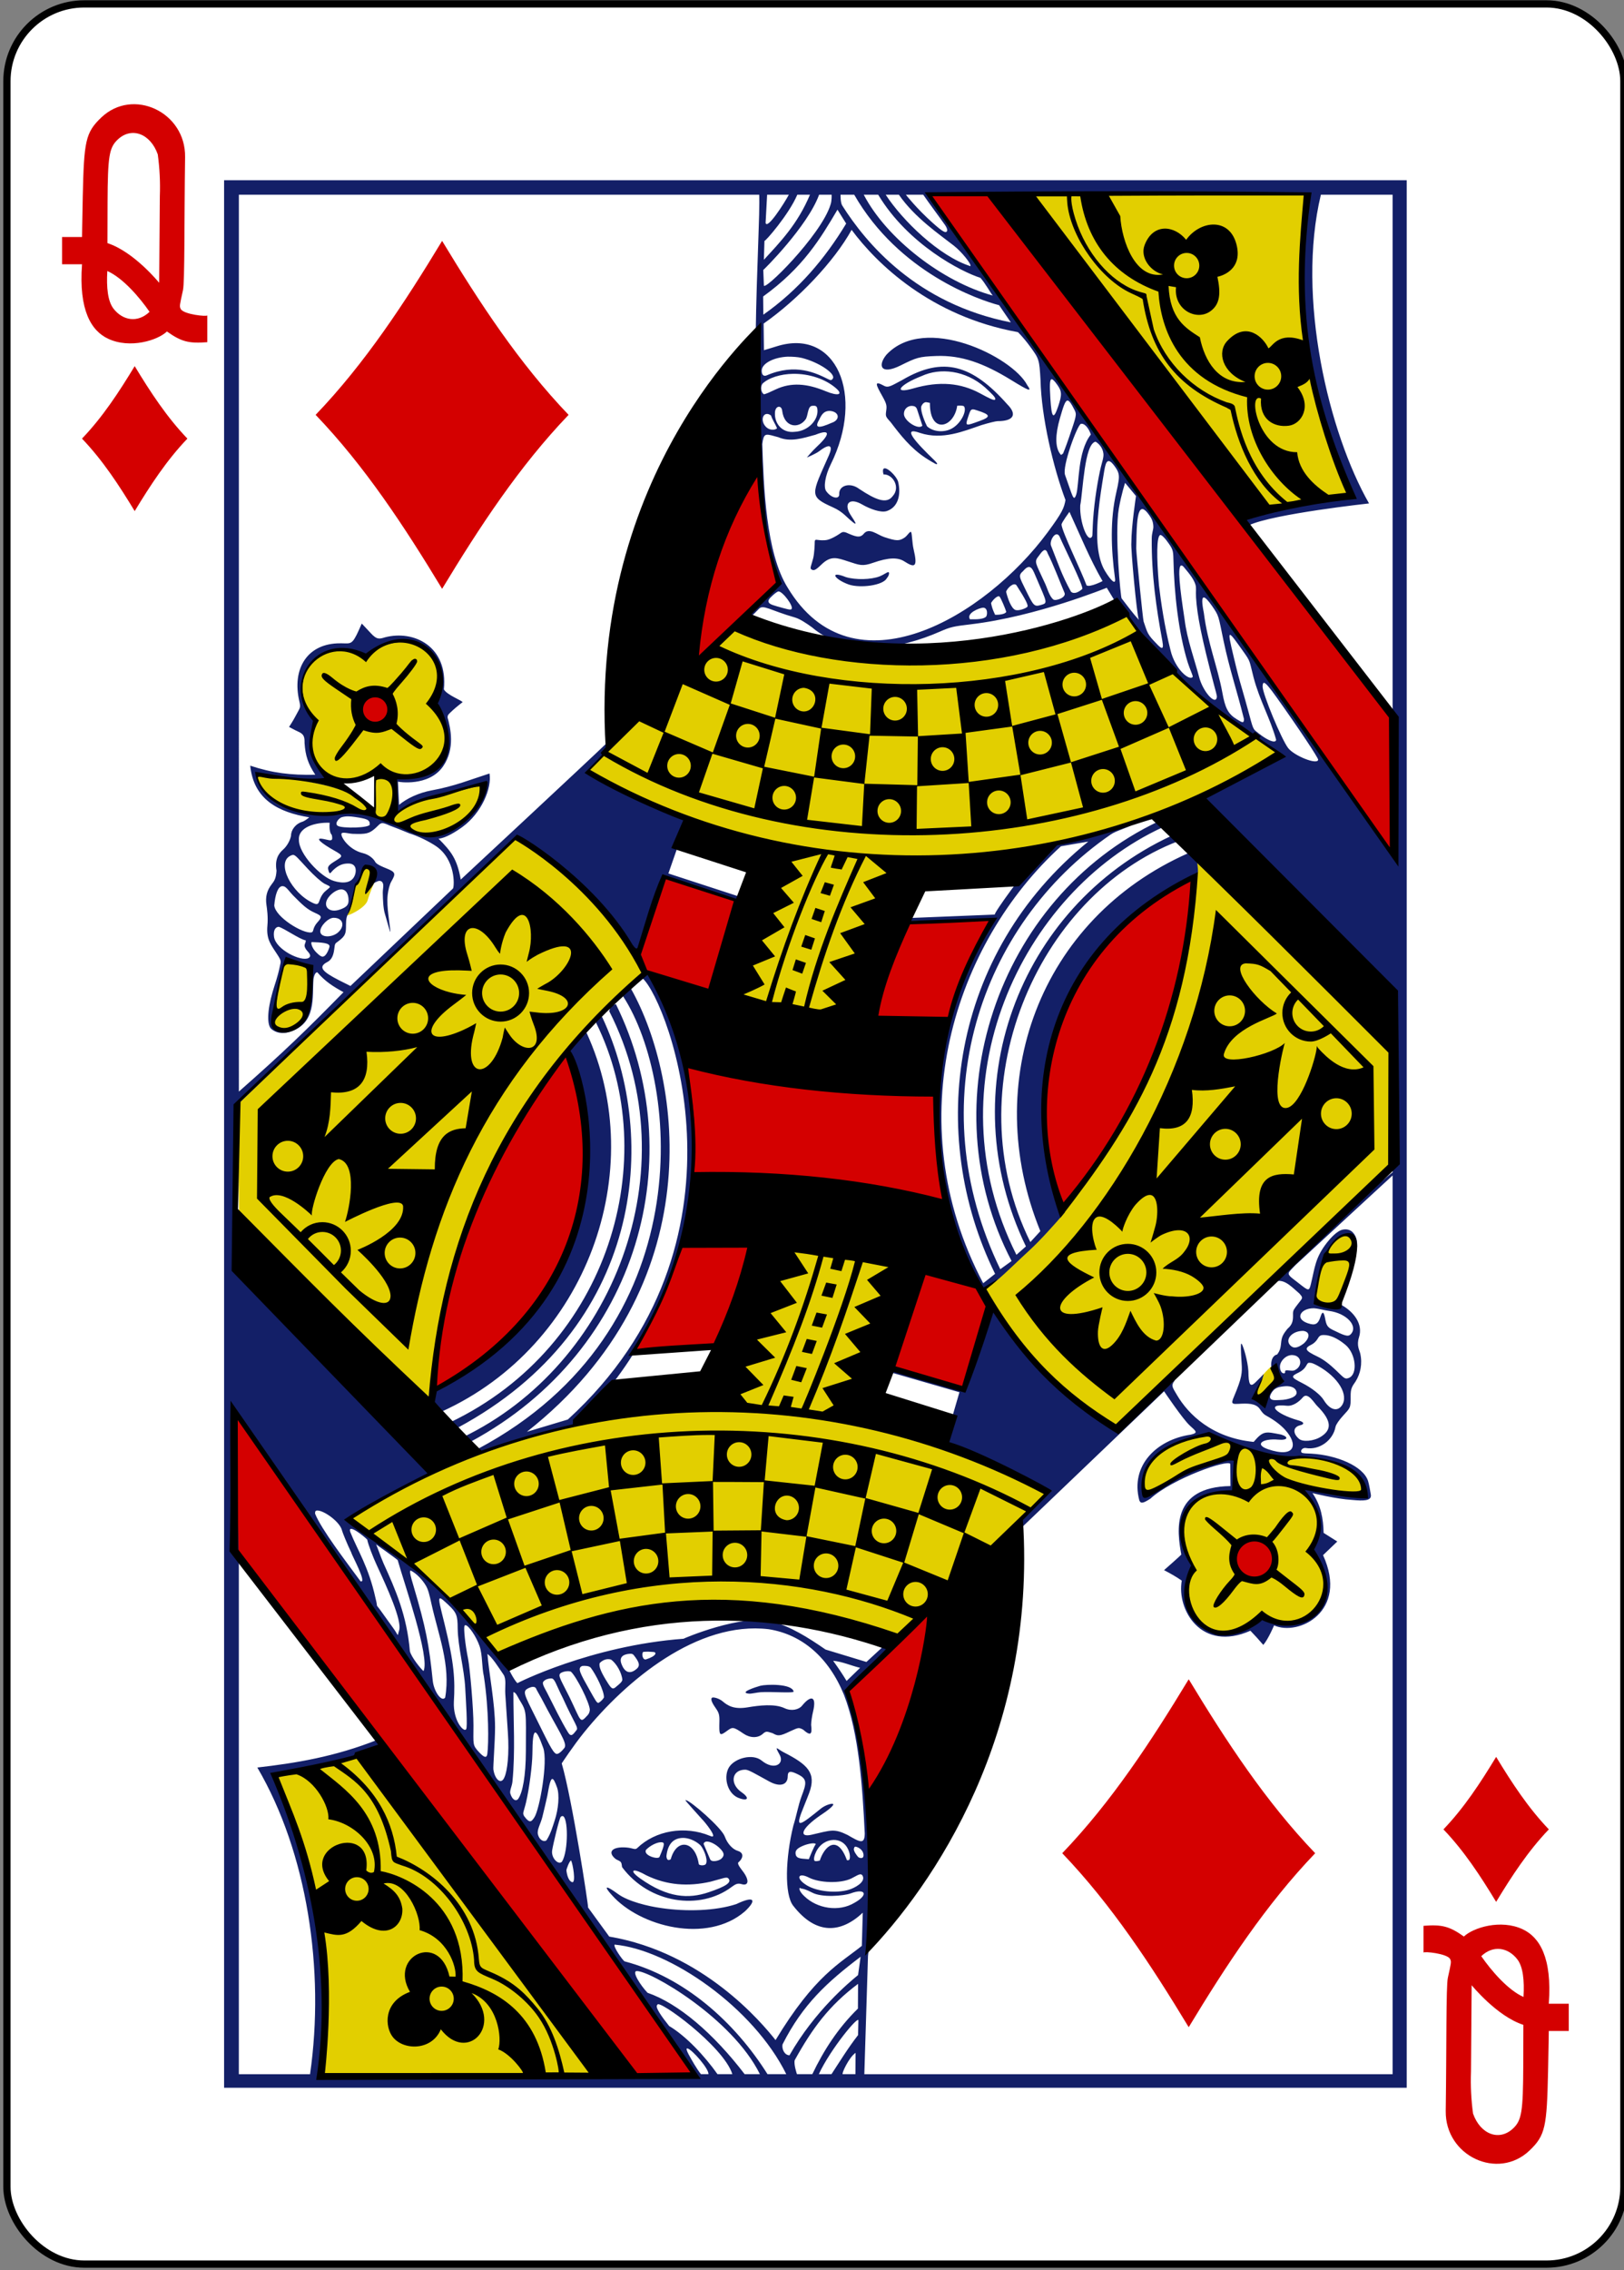 <?xml version="1.0" encoding="UTF-8" standalone="no"?>
<!-- Created with Inkscape (http://www.inkscape.org/) -->

<svg
   xmlns:dc="http://purl.org/dc/elements/1.1/"
   xmlns:cc="http://creativecommons.org/ns#"
   xmlns:rdf="http://www.w3.org/1999/02/22-rdf-syntax-ns#"
   xmlns:svg="http://www.w3.org/2000/svg"
   xmlns="http://www.w3.org/2000/svg"
   xmlns:sodipodi="http://sodipodi.sourceforge.net/DTD/sodipodi-0.dtd"
   xmlns:inkscape="http://www.inkscape.org/namespaces/inkscape"
   width="63mm"
   height="88mm"
   viewBox="0 0 63 88"
   version="1.1"
   id="svg98113"
   inkscape:version="0.92.2 (5c3e80d, 2017-08-06)"
   sodipodi:docname="queen_of_diamonds.svg">
  <rect x="0" y="0" width="63" height="88" fill="#808080" stroke="none"/>
  <defs
     id="defs98107" />
  <sodipodi:namedview
     id="base"
     pagecolor="#ffffff"
     bordercolor="#666666"
     borderopacity="1.0"
     inkscape:pageopacity="0.0"
     inkscape:pageshadow="2"
     inkscape:zoom="0.35"
     inkscape:cx="119.05479"
     inkscape:cy="166.29956"
     inkscape:document-units="mm"
     inkscape:current-layer="layer1"
     showgrid="false"
     fit-margin-top="0"
     fit-margin-left="0"
     fit-margin-right="0"
     fit-margin-bottom="0"
     inkscape:window-width="1920"
     inkscape:window-height="1011"
     inkscape:window-x="0"
     inkscape:window-y="33"
     inkscape:window-maximized="1" />
  <g
     inkscape:label="Layer 1"
     inkscape:groupmode="layer"
     id="layer1"
     transform="translate(-74.333,-104.833)">
    <g
       id="g7107"
       transform="matrix(0.281,0,0,0.281,-872.231,113.539)">
      <rect
         ry="10.664"
         rx="10.678"
         style="display:inline;fill:#ffffff;fill-opacity:1;stroke:#000000;stroke-width:1.001;stroke-miterlimit:4;stroke-dasharray:none;stroke-opacity:1"
         id="rect7166-7"
         width="223.228"
         height="311.811"
         x="3369.511"
         y="-30.445" />
      <path
         style="fill:#e2cf00;fill-opacity:1;stroke:none"
         d="m 3509.961,-4.153 c 0,0 25.354,36.738 33.952,43.258 0.632,0.297 11.233,-1.733 11.233,-1.733 -5.434,-13.04 -8.929,-26.531 -5.403,-41.656 z m 14.088,58.102 c -17.479,4.946 -34.925,9.596 -53.873,1.535 l -20.694,20.042 c -0.172,0.517 24.999,11.418 25.423,10.142 -12.34,33.292 6.899,39.337 19.148,2.716 16.034,-2.105 35.269,-4.285 51.167,-15.349 -13.761,-8.291 -21.186,-19.185 -21.171,-19.086 z m -105.13,5.927 c -6.625,-4.075 -11.803,4.312 -6.952,8.5 -0.57,2.447 -0.764,6.088 1.598,7.688 2.17,1.375 6.217,-0.051 6.801,-0.036 0.042,0.001 0.105,4.404 -0.232,4.393 -0.627,-0.021 -2.996,-2.044 -4.458,-2.483 -4.938,-1.484 -11.883,-2.216 -11.76,-1.961 0.206,0.428 -1.23,1.444 4.28,4.912 2.047,1.288 8.513,-0.163 13.662,1.466 3.138,0.992 5.956,2.575 7.66,1.753 4.492,-1.23 6.248,-7.114 5.941,-7.071 -0.15,-0.178 -13.584,3.465 -12.32,4.104 l -0.041,-5.108 c 5.299,0.585 10.081,-3.265 4.873,-9.865 3.878,-3.864 -1.547,-13.074 -9.051,-6.292 z m 22.075,23.363 c -13.031,13.169 -39.668,37.882 -39.668,37.882 l 0.285,18.445 26.022,23.344 c 2.062,-24.78 16.109,-47.908 29.484,-59.478 1.228,-3.519 -13.291,-18.958 -16.124,-20.193 z m 92.845,4.555 c -1.963,15.237 -3.748,36.016 -29.534,59.114 4.468,7.628 10.156,15.393 18.341,19.098 0.581,1.311 23.658,-23.938 37.855,-35.876 l -0.075,-16.17 z m -116.217,3.271 c -0.054,0.332 -1.006,4.334 -1.251,4.228 0.019,0.218 2.641,-0.976 2.937,-2.074 0.26,-0.962 0.861,-2.266 0.9,-2.45 -0.591,-4.12 -1.709,-1.194 -2.586,0.296 z m -9.653,10.652 c -0.937,2.268 -1.813,6.433 -1.49,9.145 4.617,2.316 5.871,-7.32 4.63,-8.241 -0.744,-0.315 -2.506,-0.926 -3.14,-0.904 z m 142.574,44.182 c -0.428,1.922 -0.338,2.492 0.516,2.867 1.494,0.657 2.166,-0.136 3.366,-3.266 0.714,-1.863 1.351,-4.666 0.775,-5.78 -2.832,-1.981 -4.328,4.728 -4.656,6.18 z m -80.741,16.17 c -18.948,3.009 -37.908,4.866 -52.955,16.633 1.696,-0.199 19.933,16.969 20.876,19.384 27.87,-13.648 54.94,-3.339 54.94,-3.339 l 20.397,-19.706 c 0.786,-0.373 -22.184,-9.859 -26.511,-11.457 15.643,-42.211 -9.13,-35.868 -16.746,-1.514 z m 74.586,-4.819 c -1.239,1.001 -1.862,1.909 -2.827,3.208 l 0.973,1.577 2.493,-2.757 z m -17.849,17.761 c 2.626,-1.188 11.949,-5.718 12.349,-4.671 l -0.197,4.535 c -1.426,-0.468 -10.631,1.057 -5.308,10.583 -3.353,7.567 4.118,11.469 9.352,6.466 10.969,3.772 9.5,-7.23 7.237,-9.007 1.784,-2.777 -0.458,-8.691 -1.574,-8.712 0,0 9.571,2.163 8.636,0.455 -0.427,-0.78 -0.962,-2.124 -3.089,-3.548 -2.451,-1.641 -6.758,-1.045 -10.244,-1.776 -3.727,-0.781 -6.126,-2.118 -9.258,-2.306 -4.727,0.432 -9.139,4.592 -7.904,7.982 z m -106.666,35.709 -13.188,3.533 c 0,0 4.266,9.924 5.742,18.773 1.806,10.824 0.363,22.592 0.363,22.592 l 38.276,0.194 z"
         id="path6307-8"
         inkscape:connector-curvature="0"
         sodipodi:nodetypes="cccccccccccccccssssssccccccccccccccccccccscccccccsscccccccccccccccccccccsssccccsccc" />
      <path
         style="fill:#d40000;fill-opacity:1"
         d="m 3454.241,255.678 c -16.794,-24.029 -32.355,-46.887 -53.016,-72.079 0,0 0.017,-9.737 0.09,-19.394 l 63.471,91.236 z m 33.999,-38.797 c -0.541,-4.564 -1.468,-10.025 -2.802,-14.726 l 11.589,-10.954 c -1.251,9.788 -3.171,17.298 -8.787,25.68 z m 55.386,-34.524 c 2.594,3.453 -1.783,5.37 -3.436,3.834 -3.351,-3.116 1.557,-6.335 3.436,-3.834 z m -114.907,-21.747 c -1.923,1.235 3.456,-30.113 18.22,-46.315 8.98,25.786 -6.864,40.244 -18.22,46.315 z m 72.839,-0.116 -9.806,-2.653 4.617,-13.747 c 0,0 9.472,2.162 8.687,5.017 -2.556,9.293 -3.498,11.384 -3.498,11.384 z m -45.393,-5.285 c 2.655,-4.376 4.671,-9.201 6.527,-14.138 l 9.823,-0.205 -4.936,13.624 z m 59.098,-19.292 c -7.589,-15.148 1.351,-39.124 17.864,-45.723 -0.595,15.362 -5.349,30.922 -17.864,45.723 z m -51.007,-4.304 c 0.334,-5.38 -0.281,-11.019 -1.023,-16.015 10.467,2.418 21.877,4.036 34.515,4.612 l 1.206,14.503 c -11.224,-2.061 -22.644,-3.534 -34.698,-3.099 z m 25.07,-22.099 c 1.117,-4.497 2.549,-8.899 4.501,-13.145 l 11.959,-0.558 c -0.062,-0.234 -5.103,7.978 -6.31,13.905 -1.904,-0.202 -10.15,-0.202 -10.15,-0.202 z m -22.674,-3.585 c -3.491,-1.235 -8.264,-1.58 -10.12,-4.286 l 3.631,-11.534 10.754,3.307 z m 30.179,-110.055 8.428,-0.081 c 0,0 40.494,51.942 55.671,72.155 -0.506,2.057 0.169,19.493 0.169,19.493 -21.497,-30.328 -64.269,-91.568 -64.269,-91.568 z m -77.653,72.474 c -2.264,-2.437 1.337,-4.596 2.834,-2.419 1.319,1.918 -1.64,3.704 -2.834,2.419 z m 45.437,-8.516 c 0.131,-12.037 8.645,-26.322 8.557,-25.957 -0.099,-0.024 1.214,11.767 2.85,15.477 -0.442,0.654 -11.004,11.234 -11.407,10.48 z"
         id="path6309-7"
         inkscape:connector-curvature="0"
         sodipodi:nodetypes="cccccccccssscccccsccccccccccccccccccccccccccccccssscccc" />
      <path
         style="fill:#131f67;fill-opacity:1"
         d="M 3399.491,-6.117 V 257.038 h 163.268 V -6.117 Z m 149.534,1.999 c -1.328,14.572 -1.56,25.84 5.982,40.952 -1.362,1.432 -11.625,1.838 -14.859,3.534 -0.059,0.407 0.831,1.111 0.831,1.111 3.384,-1.574 16.577,-3.01 16.577,-3.01 -5.526,-9.655 -10.071,-28.346 -6.649,-42.588 h 9.902 V 66.202 c 0,0 0.117,13.367 0.399,20.998 -5.07,-6.569 -11.602,-15.566 -15.992,-22.376 -5.327,-7.512 -11.257,-16.325 -17.347,-24.592 -1.795,-2.605 -4.355,-5.984 -6.444,-9.027 -3.279,-4.699 -5.991,-8.346 -9.392,-13.405 -3.632,-5.238 -7.114,-9.992 -11.431,-16.074 -3.659,-5.177 -3.829,-5.843 -3.829,-5.843 z m -62.541,0 c 6.173,10.754 17.223,14.517 20.003,15.242 l 1.616,2.367 c -13.027,-2.559 -20.004,-10.943 -23.28,-16.128 -0.255,-0.403 -0.226,-1.482 -0.226,-1.482 z m -6.11,0 c -1.707,4.061 -4.097,6.515 -6.362,8.974 l 0.078,-2.612 c 0.07,0.164 3.391,-3.651 4.535,-6.363 z m 2.989,0 c 0,0 0.05,0.815 -0.156,1.385 -1.308,4.234 -9.43,12.271 -9.197,11.067 l -0.083,-2.073 c -0.036,0.089 6.101,-5.979 7.708,-10.378 z m -5.906,0 c -0.633,1.182 -2.994,4.873 -3.208,3.884 l 0.21,-3.884 z m 18.556,0 c 1.024,1.485 1.954,2.692 3.03,4.211 0.201,0.29 0.322,0.632 0.271,0.762 -0.163,0.422 -0.65,0.109 -1.994,-1.086 -2.205,-1.959 -3.706,-3.887 -3.706,-3.887 z m -8.214,0 h 1.995 c 4.131,6.878 11.544,10.664 14.11,11.464 0.684,0.756 1.422,2.14 1.709,2.445 -6.919,-1.878 -14.669,-7.863 -17.813,-13.91 z m 4.851,0 c 2.2,3.183 5.648,5.506 7.59,7.029 1.044,0.821 2.423,2.497 2.295,2.829 -4.325,-1.37 -9.383,-6.297 -11.705,-9.859 z m -8.479,2.061 1.202,1.918 C 3482.46,4.676 3478.807,9.013 3473.936,12.432 l -0.026,-2.514 c 5.528,-3.991 7.917,-8.001 10.261,-11.974 z m 1.95,2.78 c 3.473,4.689 10.956,11.947 22.958,14.116 0,0 0.681,0.617 1.676,1.974 1.261,1.721 1.281,1.789 1.448,4.611 0.112,5.163 1.785,12.171 3.447,16.579 -0.206,1.096 -0.398,1.654 -2.459,4.446 -8.591,11.632 -26.892,22.634 -35.909,7.618 -3.007,-4.811 -3.3,-14.034 -3.49,-19.785 0,0 0.057,-0.405 0.079,-0.514 0.217,-1.044 0.515,-0.88 2.142,-0.432 1.65,0.71 3.368,0.137 5.114,-0.34 1.988,-0.805 2.154,-0.184 0.236,1.61 -0.663,0.62 -1.475,1.569 -1.389,1.523 0.085,-0.046 1.201,-0.502 1.694,-0.878 1.532,-1.169 1.894,-0.721 1.327,0.565 -2.409,5.459 -2.836,5.676 0.552,7.193 0.706,0.316 1.188,0.669 1.585,1.016 2.317,2.186 1.485,1.008 0.837,0.005 -0.997,-1.571 -0.096,-2.401 1.587,-1.428 1.124,0.65 2.601,1.174 3.405,0.926 1.559,-0.509 2.035,-2.221 1.572,-4.105 -0.37,-1.042 -2.501,-2.882 -2.009,-0.956 1.28,-0.058 2.386,1.762 1.273,2.995 -0.84,1.135 -2.337,0.522 -4.633,-1 -1.269,-0.956 -2.81,-0.467 -2.75,0.709 0.04,0.79 -1.075,0.608 -1.8,-0.398 -0.402,-0.559 -0.129,-2.167 0.627,-3.691 4.761,-9.595 0.747,-18.899 -7.498,-16.276 -0.907,0.288 -1.724,0.522 -1.724,0.522 l -0.045,-3.671 c 4.734,-3.307 9.755,-8.58 12.148,-12.932 z m 4.814,17.226 c -1.243,1.504 -0.802,2.843 1.927,1.495 2.223,-1.098 2.53,-1.228 4.953,-1.315 3.438,-0.125 6.523,0.972 10.341,3.32 2.531,1.556 2.899,1.674 2.212,0.699 -2.044,-3.921 -14.126,-9.875 -19.433,-4.198 z m -11.675,0.449 c 2.386,0.603 4.676,2.182 4.277,2.837 -0.143,0.235 -0.282,0.28 -0.586,0.121 -1.746,-0.864 -4.528,-2.278 -8.55,-0.553 -0.443,0.19 -0.69,-0.105 -0.688,-0.641 0,-1.04 1.751,-1.871 3.596,-1.938 0.657,-7.76e-4 1.373,0.033 1.95,0.174 z m 13.86,3.042 c -1.422,0.741 -1.911,1.135 -2.515,0.804 -1.443,-0.791 -1.139,-0.17 -0.242,1.422 0.633,1.124 0.626,1.355 0.533,2.043 -0.102,0.748 -0.087,0.777 0.639,1.577 1.357,1.788 2.708,3.513 4.74,4.869 0.634,0.423 1.48,0.904 1.544,0.906 0.202,0.006 0.125,-0.156 -0.237,-0.51 -2.603,-2.51 -4.655,-4.759 -2.005,-3.804 3.086,1.009 6.021,-0.248 8.428,-1.068 0.981,-0.303 2.012,-0.559 2.268,-0.559 2.223,0.002 2.748,-0.925 1.327,-2.339 -4.808,-5.405 -8.798,-6.677 -14.478,-3.343 z m 11.409,1.013 c 0.994,0.92 1.518,1.42 1.419,1.66 -0.107,0.257 -0.872,-0.178 -2.154,-0.864 -2.58,-1.379 -5.505,-1.703 -9.16,-0.645 -2.837,0.821 -2,-0.482 1.162,-1.708 2.532,-1.17 6.024,-0.821 8.734,1.558 z m -26.496,-1.862 c 2.167,-0.035 4.425,0.678 5.934,1.983 1.053,0.91 0.283,1.122 -1.428,0.413 -2.589,-1.073 -4.77,-1.244 -6.894,-0.248 -0.667,0.313 -1.436,0.685 -1.646,0.665 -0.355,-0.241 -0.506,-0.941 -0.199,-1.437 0.854,-0.84 2.547,-1.349 4.232,-1.376 z m 35.723,0.746 c 0.159,0.007 0.399,0.26 0.755,0.762 0.648,0.912 0.673,1.363 0.136,2.961 -0.656,1.951 -0.919,1.634 -1.085,-1.087 -0.107,-1.766 -0.11,-2.649 0.194,-2.635 z m 2.15,2.941 c 0.247,-0.035 0.536,0.402 0.997,1.306 0.322,0.631 0.246,0.819 -0.76,3.771 -0.421,1.235 -0.817,2.219 -0.828,2.228 -0.31,0.244 -0.27,0.223 -0.402,0.053 -0.717,-0.919 -0.666,-2.711 -0.048,-4.858 0.468,-1.628 0.723,-2.454 1.041,-2.499 z m -19.53,0.223 c 0.078,-0.007 0.559,0.098 0.559,0.098 -0.05,4.372 3.323,3.493 3.769,0.387 0,0 0.832,-0.086 0.959,0.121 0.4,0.65 -0.528,2.521 -1.917,3.133 -1.013,0.453 -2.39,0.343 -3.213,-0.416 -0.23,-0.428 -0.927,-2.052 -0.797,-2.726 0.162,-0.393 0.405,-0.577 0.639,-0.597 z m -2.01,0.511 c 0.035,-0.002 0.067,-0.002 0.102,0 0.331,0.017 0.572,0.107 0.702,0.508 l 0.723,2.221 c -0.532,0.637 -2.552,-0.654 -2.548,-1.623 0,-0.669 0.504,-1.081 1.022,-1.107 z m -13.714,-0.004 c 0.51,-0.05 0.69,0.007 0.749,0.484 0.172,1.443 -1.268,3.012 -3.135,3.097 -1.807,0.203 -2.783,-1.203 -2.727,-2.573 0,-1.042 0.898,-1.172 0.998,-0.349 0.287,2.378 2.313,2.514 3.239,1.201 0.35,-0.515 0.27,-1.782 0.877,-1.861 z m 22.192,0.484 c 0.144,-0.006 0.336,0.049 0.62,0.146 1.864,0.596 1.914,0.885 0.32,1.461 -1.901,0.687 -2.025,0.776 -1.578,-0.553 0.249,-0.742 0.323,-1.04 0.639,-1.053 z m -19.759,0.21 c 1.382,0.086 1.498,1.258 0.282,1.649 -1.81,0.801 -2.419,0.748 -1.718,-0.433 0.38,-0.837 0.72,-1.201 1.436,-1.217 z m -8.645,0.421 c 0.165,-0.002 0.354,0.062 0.557,0.214 0.208,0.628 0.56,1.112 0.838,1.762 -0.284,0.282 -0.961,0.278 -1.392,-0.065 -0.866,-0.688 -0.717,-1.903 0,-1.91 z m 43.446,1.354 c 0.537,0.003 1.082,0.855 1.26,1.49 -1.875,2.415 -1.58,6.923 -2.016,8.284 -0.378,1.108 -0.5,0.152 -1.543,-2.717 -0.421,-1.158 1.701,-6.915 2.192,-7.043 0.035,-0.009 0.071,-0.015 0.106,-0.015 z m 1.917,2.475 c 0.417,0.239 0.984,0.787 1.085,1.65 0.058,0.501 -0.189,1.166 -0.349,1.825 -0.379,1.566 -0.891,4.523 -1.075,7.256 -0.078,1.163 -0.074,2.209 -0.126,2.31 -0.564,1.108 -1.754,-1.873 -1.652,-4.247 0.37,-1.895 0.576,-8.533 2.116,-8.794 z m 2.648,3.407 c 0.265,0.369 0.433,0.652 0.514,0.97 0.142,0.553 0.023,1.213 -0.301,2.622 -0.86,3.733 -0.736,7.756 -0.174,11.886 0.118,0.869 -0.484,0.434 -1.394,-1.063 -0.505,-0.83 -0.828,-1.967 -0.983,-3.31 -0.317,-2.936 0.294,-6.916 0.815,-10.056 0.23,-1.39 0.391,-2.614 1.524,-1.049 z m 1.428,2.271 1.506,1.82 c 0,0 -0.643,4.184 -0.639,6.416 -0.105,0.836 0.748,9.928 1.026,10.663 -0.925,-1.039 -1.358,-1.65 -2.372,-2.956 -0.115,0.019 -0.994,-8.957 -0.387,-12.391 0.367,-2.077 0.867,-3.553 0.867,-3.553 z m 2.362,3.616 c 0.253,-0.009 0.574,0.276 0.978,0.844 0.364,0.513 0.542,0.934 0.562,1.572 0.014,0.465 -0.216,0.825 -0.223,1.655 -0.043,4.945 0.624,9.613 1.463,14.113 0.296,1.61 -0.28,0.953 -1.232,-0.065 -0.873,-0.933 -0.889,-1.287 -1.355,-2.613 -0.093,-0.265 -1.023,-9.385 -1.015,-10.074 0.033,-2.834 0.114,-4.412 0.44,-5.092 0.106,-0.222 0.231,-0.334 0.382,-0.34 z m -5.472,9.937 c 0,0 -1.753,0.904 -2.212,0.587 -0.74,-2.024 -3.411,-7.441 -3.457,-8.4 0.047,-0.315 1.095,-1.74 1.095,-1.74 1.476,3.209 2.804,6.492 4.574,9.554 z m -32.989,-6.506 c -0.529,0.622 -1.159,0.363 -2.433,-0.199 -0.653,-0.201 -0.552,0.068 -1.632,0.631 -0.837,0.436 -1.131,0.447 -1.686,0.443 -0.732,-0.006 -0.995,-0.263 -0.997,0.252 0,0.285 -0.044,1.575 -0.217,2.241 -0.235,0.907 -0.441,1.307 -0.311,1.465 0.372,0.342 0.685,0.133 1.469,-0.626 1.301,-1.26 2.179,-0.899 3.629,-0.43 1.649,0.533 1.99,0.729 3.498,0.201 2.136,-0.749 3.423,-0.749 4.274,-0.206 1.466,0.936 1.909,0.881 1.304,-1.678 -0.195,-0.825 -0.208,-2.104 -0.328,-2.326 -0.136,-0.251 -0.509,0.465 -0.899,0.728 -0.746,0.503 -1.131,0.494 -2.813,-0.058 -0.996,-0.327 -2.112,-1.397 -2.858,-0.437 z m 27.042,0.334 c 0.651,1.537 3.24,6.673 3.162,7.247 -0.504,0.454 -1.179,0.785 -1.58,0.379 -1.295,-2.368 -1.683,-3.645 -2.735,-6.303 -0.314,-0.635 0.625,-2.255 1.153,-1.322 z m 13.909,-0.189 c 0.183,-0.026 0.567,0.356 0.852,0.738 0.887,1.189 0.94,1.337 0.968,2.611 0.102,4.621 0.681,10.06 1.98,14.254 0.256,0.825 0.74,1.829 0.688,1.966 -0.435,0.636 -2.455,-1.068 -3.065,-3.659 -0.841,-3.291 -1.333,-6.725 -1.6,-8.96 -0.339,-3.931 -0.337,-6.745 0.177,-6.95 z m -15.536,2.549 c 0.746,1.442 1.686,3.931 2.319,5.424 0.288,0.648 -1.187,1.159 -1.526,0.939 -0.589,-0.441 -0.868,-1.683 -1.255,-2.427 -1.231,-2.699 -1.453,-2.755 -0.77,-3.596 0.42,-0.584 0.922,-1.3 1.233,-0.34 z m 18.46,1.655 c 0.108,7e-5 0.248,0.106 0.426,0.335 0.778,0.922 1.307,1.627 1.51,2.31 0.148,0.496 0.029,0.868 0.082,1.767 0.139,2.354 0.756,5.567 2.503,12.143 0.17,0.641 0.402,1.4 0.373,1.606 -0.169,1.207 -1.935,-0.75 -2.45,-2.771 -0.596,-2.295 -1.684,-5.225 -2.004,-7.935 -0.66,-4.301 -1.026,-7.455 -0.441,-7.455 z m -20.016,1.739 c 1.469,3.436 1.585,3.43 0.66,3.702 -0.978,0.287 -1.036,0.193 -2.185,-2.146 -0.838,-1.707 -1.004,-1.922 -0.299,-2.537 1.076,-1.271 1.358,-0.059 1.823,0.981 z m -20.458,-0.82 c -0.167,0.003 -0.659,0.377 -1.154,0.574 -1.214,0.481 -3.369,0.515 -4.682,0.118 -2.328,-0.937 -1.672,0.28 0.387,1.02 1.598,0.539 4.763,0.121 5.253,-0.877 0.302,-0.319 0.411,-0.839 0.196,-0.834 z m 17.698,1.807 c 1.311,2.032 1.705,2.843 1.484,3.001 -0.21,0.21 -1.248,0.603 -1.675,0.393 -0.536,-0.263 -1.003,-1.518 -1.238,-2.501 0.164,-0.48 1.026,-1.342 1.429,-0.893 z m -32.846,0.856 c 0.586,0.002 2.11,2.056 1.801,2.427 -0.086,0.19 -0.657,0.009 -1.992,-0.362 -0.446,-0.164 -1.454,-0.297 -1.135,-0.945 0.159,-0.294 1.093,-1.121 1.326,-1.12 z m 31.44,2.815 c -0.131,0.351 -1.12,0.434 -1.54,0.408 -0.361,-0.753 -0.456,-1.113 -0.557,-1.611 0.137,-0.299 0.814,-1.074 1.148,-0.922 0.2,0.179 0.846,1.755 0.949,2.126 z m 27.281,-1.98 c 0.209,0.007 0.571,0.375 1.109,1.145 1.016,1.456 0.878,1.35 1.607,4.829 0.828,3.945 1.818,6.755 2.818,10.784 0.014,0.669 -0.256,0.491 -0.997,0.039 -1.21,-0.739 -1.609,-1.56 -1.99,-3.698 -0.65,-3.532 -2.025,-6.8 -2.551,-10.973 -0.278,-1.38 -0.301,-2.136 0,-2.126 z m -30.497,1.409 c 0.715,-0.024 0.618,1.079 0.414,1.258 -0.522,0.456 -1.962,0.32 -2.209,0.346 -0.553,-0.869 1.329,-1.574 1.795,-1.604 z m 34.128,3.754 c 0.21,0.029 0.774,0.828 1.83,2.315 1.014,1.429 0.792,1.196 1.399,3.548 0.859,3.25 2.28,5.594 3.113,8.586 0,0.342 -0.414,0.298 -0.809,0.136 -0.769,-0.323 -1.455,-0.868 -2.106,-1.403 -0.446,-0.482 -0.442,-1.095 -1.757,-5.63 -0.475,-1.636 -0.598,-2.062 -1.191,-4.548 -0.496,-2.079 -0.718,-3.037 -0.479,-3.004 z m -109.978,9.71 c 3.449,6.363 2.172,9.184 -5.247,10.065 -0.536,-0.075 -0.03,3.26 -0.045,4.75 3.717,-2.132 8.212,-2.63 12.354,-3.968 -1.128,3.62 -3.108,7.724 -9.104,7.092 -6.268,-4.855 -13.645,-1.938 -18.65,-3.909 -2.722,-1.017 -3.762,-4.048 -3.794,-4.568 3.265,0.328 6.951,1.029 10.115,0.8 -3.456,-2.669 -2.445,-6.362 -1.958,-8.05 -4.044,-5.111 -0.668,-10.861 5.206,-9.524 0.607,0.138 1.805,0.73 1.805,0.73 5.666,-5.085 12.233,-0.308 9.319,6.583 z m 114.63,-3.095 c 0.234,-0.022 0.753,0.592 1.791,2.048 3.081,4.321 5.748,8.34 5.708,8.566 -0.133,0.744 -3.344,-0.56 -4.154,-1.626 -0.923,-1.214 -3.519,-7.466 -3.515,-8.459 0,-0.332 0.047,-0.517 0.169,-0.529 z M 3417.568,81.728 c 1.603,0.236 2.05,0.372 2.033,1 0.137,0.533 -3.889,0.604 -4.435,0.209 -0.436,-0.316 0.126,-1.008 0.557,-1.175 0.624,-0.188 1.241,-0.123 1.845,-0.034 z m 110.983,0.573 c -22.493,10.65 -31.695,38.976 -20.342,60.684 l -1.563,1.131 c -11.131,-22.951 -2.851,-47.545 15.235,-59.965 0.732,-0.522 2.352,-0.925 3.105,-1.425 0,0 -7.378,1.687 -9.876,2.667 -0.506,-0.017 -1.995,0.509 -3.594,2.247 -1.398,1.298 -5.768,7.338 -5.628,7.549 l -11.612,0.469 0.01,0.43 11.398,-0.264 c -11.737,19.372 -8.853,37.804 -1.606,50.703 l 0.179,0.121 c 0.421,0.284 1.53,-0.529 3.829,-2.713 0.947,-0.9 2.141,-2.017 2.653,-2.485 1.421,-1.305 3.446,-3.557 4.837,-5.183 -7.892,-16.125 -0.107,-37.362 18.361,-46.933 0.032,-0.509 -0.197,-2.065 -0.197,-2.065 0,0 -0.698,-0.628 -1.11,-0.564 -20.574,9.085 -28.817,31.646 -20.452,52.162 l -1.38,1.505 c -10.511,-21.246 0.772,-47.801 20.445,-55.324 -0.01,-0.48 -0.436,-1.093 -0.965,-0.724 -21.239,9.885 -30.494,35.128 -20.091,56.644 l -1.311,1.161 c -11.836,-23.559 0.635,-49.958 20.187,-58.979 0.577,-0.134 -0.513,-0.849 -0.513,-0.849 z m -114.481,0.22 c 0,0 -0.149,1.255 0.293,1.683 0.203,0.895 -0.121,0.798 -0.881,0.616 -1.87,-0.447 -0.411,0.619 1.118,1.48 1.507,0.848 1.305,0.819 -0.01,1.655 -0.884,0.562 -0.792,0.772 -0.673,1.199 0.176,0.633 0.297,0.211 0.663,-0.126 0.769,-0.709 1.384,-0.886 2.067,-0.883 1.027,0.004 1.131,0.828 0.949,1.471 -0.408,1.349 -1.793,1.277 -2.929,0.942 -1.858,-0.549 -4.893,-3.779 -4.846,-5.681 -0.129,-1.704 2.196,-2.433 4.248,-2.355 z m 8.354,0.416 c 0.72,0.265 1.627,0.62 2.624,1.039 1.377,0.439 2.773,1.153 3.673,1.754 2.74,1.831 2.573,5.494 2.375,5.858 l -14.159,13.452 c 0,0 -0.8,-0.392 -1.553,-0.777 -2.381,-1.218 -2.953,-1.859 -1.631,-2.533 0.641,-0.327 0.848,-1.03 0.939,-1.718 0.123,-0.922 0.075,-0.764 0.625,-1.184 0.957,-0.731 1.002,-1.032 1.007,-2.247 0,-0.804 0.086,-1.174 0.378,-1.679 0.232,-0.401 0.476,-1.238 0.639,-2.199 0.027,-0.158 0.035,-0.552 0.066,-0.691 0.167,-0.752 0.405,-0.973 0.564,-1.144 0.159,-0.17 0.413,-0.75 0.591,-1.252 0.395,-1.12 0.321,-0.954 0.959,-0.83 0.927,0.18 0.794,0.722 0.692,1.582 -0.049,0.417 -0.327,0.71 -0.232,0.616 0.127,-0.126 0.696,-0.395 0.813,-0.422 0.297,-0.068 0.592,0.034 0.668,0.5 0.042,0.259 -0.07,0.737 -0.063,1.107 0.019,0.957 0.058,2.104 0.276,2.859 1.051,3.637 0.842,3.133 0.484,0.107 -0.086,-0.725 -0.186,-1.789 -0.082,-2.674 0.073,-0.624 0.252,-1.398 0.494,-1.82 0.622,-1.086 0.655,-1.3 -0.692,-1.835 -0.501,-0.199 -1.353,-0.546 -1.53,-0.893 -0.216,-0.424 -0.858,-1.002 -1.694,-1.199 -2.034,-0.48 -3.218,-2.45 -2.924,-2.742 0.192,-0.192 1.012,0.059 1.53,0.078 1.857,0.066 2.252,-0.03 3.074,-0.738 0.438,-0.377 0.635,-0.713 0.983,-0.737 0.368,-0.007 0.837,0.267 1.108,0.364 z m 96.374,2.179 c -19.021,15.427 -22.355,40.382 -12.866,59.638 l -1.642,1.293 c -11.925,-22.588 -3.915,-46.954 10.735,-60.28 z m -109.814,1.839 c 0.336,-0.032 0.703,0.462 2.038,1.893 0.899,0.964 1.836,1.801 2.329,2.082 1.117,0.536 0.873,0.313 -0.058,1.199 -0.952,1.094 -0.426,1.995 -1.564,1.446 -2.959,-1.393 -5.038,-5.496 -3.113,-6.484 0.145,-0.075 0.256,-0.125 0.368,-0.136 z m -1.472,4.315 c 0.072,-0.005 0.15,0.005 0.228,0.024 0.365,0.089 0.808,0.777 1.283,1.257 1.315,1.328 1.926,1.917 2.977,2.383 1.033,0.458 1.061,0.57 0.334,1.378 -0.265,0.294 -0.422,0.648 -0.484,0.844 -0.062,0.197 -0.078,0.447 -0.3,0.49 -1.152,0.222 -4.981,-2.107 -5.132,-3.713 0.124,-1.502 0.502,-2.619 1.094,-2.664 z m 8.114,0.447 c 0.664,-0.017 1.054,0.576 1.051,1.539 0,0.667 -0.377,0.937 -1.138,1.223 -1.626,0.61 -2.628,-0.556 -1.491,-1.844 0.478,-0.541 1.124,-0.906 1.578,-0.917 z m -0.993,3.917 c 1.227,0.005 1.582,1.042 0.683,1.936 -0.845,0.84 -2.55,0.845 -2.546,-0.078 0,-0.723 1.083,-1.862 1.864,-1.859 z m -7.606,1.241 c 0.83,0.246 2.85,1.705 3.739,1.876 0.047,0.492 -0.544,0.627 0.295,1.552 0.381,0.42 0.413,0.707 0.082,0.883 -1.013,0.541 -4.524,-1.17 -4.759,-2.931 -0.114,-0.86 0.171,-1.349 0.643,-1.38 z m 4.581,2.108 c 1.208,0.051 2.574,0.086 2.43,0.665 -0.104,0.419 -0.536,1.527 -1.089,1.32 -0.269,-0.101 -0.53,-0.369 -0.717,-0.548 -0.644,-0.62 -0.816,-1.445 -0.625,-1.437 z m 45.676,5.013 c 3.518,3.193 16.301,36.55 -10.337,60.853 l -5.653,1.698 c 25.575,-20.131 21.32,-48.711 14.419,-61.04 0,-0.362 -0.1,-0.321 -0.737,0.257 -0.557,0.506 -0.617,0.615 -0.392,0.709 7.799,12.031 10.714,46.012 -20.014,62.409 -0.515,0.537 0.528,0.455 0.528,0.455 0.054,-0.441 13.836,-3.798 12.864,-3.883 12.845,-11.383 24.029,-38.528 10.107,-62.189 -0.336,-0.222 -0.785,0.732 -0.785,0.732 z m -4.437,3.777 -0.179,0.752 c 11.149,21.942 0.507,48.825 -20.218,58.774 0.341,0.251 0.72,0.424 1.101,0.603 23.51,-12.691 30.289,-39.55 20.034,-60.354 z m -1.864,1.556 -0.13,0.796 c 9.23,18.675 1.902,44.589 -20.126,55.102 -0.209,1.13 0,0.8 1.034,0.747 25.488,-13.702 27.884,-39.76 19.909,-56.682 z m -1.583,2.239 c -0.72,0.954 -2.038,1.448 -2.476,2.676 7.405,19.618 -2.165,38.504 -18.366,46.464 -0.013,0.987 -0.72,3.43 0.996,3.04 20.015,-9.09 28.724,-33.25 19.972,-52.267 0,0 -0.114,0.083 -0.126,0.088 z m 100.537,37.931 c 0.737,0.052 1.397,0.276 2.081,0.365 2.486,0.323 4.099,2.14 2.988,3.245 -0.365,0.363 -0.875,0.154 -2.49,-0.638 -0.742,-0.364 -0.861,-0.705 -1.015,-1.525 -0.184,-0.984 -0.38,-1.084 -0.629,-0.32 -0.252,0.771 -0.523,1.25 -1.372,1.055 -2.384,-0.555 -1.483,-2.2 0.437,-2.182 z m -26.595,16.703 c -5.97,-3.396 -13.343,-9.521 -17.557,-16.479 -2.095,3.941 -4.557,11.114 -4.557,11.114 l -9.37,-2.624 -0.11,0.196 9.262,2.675 -0.903,3.098 c -0.098,0.335 -1.532,3.861 -1.532,3.861 l 14.466,6.767 c -0.896,1.406 -1.874,2.315 -3.117,3.627 -0.702,0.739 -0.722,1.698 -0.722,1.698 l 20.057,-19.179 c 0,0 2.587,3.846 3.55,4.719 0.902,0.818 1.183,1.016 0.13,1.26 -4.712,0.692 -8.37,4.269 -7.095,9.068 0.206,0.534 0.621,0.337 1.515,-0.226 3.129,-2.84 10.776,-5.47 11.037,-4.803 l 0.03,3.055 c -8.233,0.119 -7.389,6.187 -6.787,9.442 0,0.07 -2.381,2.157 -2.381,2.157 0.842,0.443 1.666,0.9 2.445,1.446 -0.724,4.048 2.717,9.915 9.475,6.912 0.584,0.601 1.136,1.205 1.78,1.959 0.692,-0.803 1.489,-2.694 1.489,-2.694 3.357,1.523 10.322,-1.886 6.76,-9.693 l 1.964,-1.878 -1.887,-1.192 c -0.049,-1.985 -0.355,-3.759 -1.538,-5.488 0,0 3.169,0.81 5.514,0.946 v -5e-5 c 1.448,0.131 2.669,0.168 2.547,-0.709 -0.036,-0.258 -0.252,-1.522 -0.394,-1.936 -0.699,-2.045 -4.327,-3.547 -7.851,-3.745 -0.575,-0.032 -1.194,-0.014 -1.317,-0.164 -0.23,-0.281 0.183,-0.679 0.562,-0.613 1.93,0.337 3.786,-1.093 4.12,-2.912 0.066,-0.319 0.461,-0.903 1.026,-1.524 1.004,-1.102 1.083,-1.073 1.064,-2.665 -0.013,-1.105 0.18,-1.35 0.689,-2.091 0.656,-1.056 0.961,-2.434 0.631,-3.86 -0.104,-0.452 -0.532,-1.091 -0.168,-2.217 0.592,-1.831 -0.708,-3.507 -2.413,-4.461 -0.136,-0.039 -0.095,0.095 -0.208,0.23 -1.546,0.483 -3.43,-0.628 -3.43,-0.628 -0.389,-0.191 1.317,-10.126 4.851,-9.239 0.588,0.357 0.836,2.084 0.792,2.114 0.163,-0.004 0.251,-1.016 0.022,-1.692 -0.24,-0.708 -0.788,-1.383 -1.842,-1.183 -0.817,0.155 -1.761,1.242 -2.188,1.788 -1.651,2.109 -1.669,3.455 -2.221,5.699 -0.265,1.06 -0.294,0.999 -1.758,-0.148 -1.051,-0.823 -1.56,-1.086 -1.194,-1.569 0.164,-0.217 0.845,-0.902 0.845,-0.902 l 13.384,-12.34 v 123.989 h -72.931 l 0.506,-16.296 c 1.357,-11.166 -1.031,-34.614 -2.838,-36.82 1.394,-1.57 5.718,-5.354 5.48,-5.524 l -0.573,-0.34 -2.286,2.108 -5.646,-1.714 c -2.409,-1.668 -4.867,-3.209 -7.416,-3.865 -4.163,-1.071 -12.182,2.342 -12.189,2.377 -12.81,0.951 -23.069,6.166 -22.925,6.126 -0.558,-0.513 -1.296,-2.153 -1.316,-2.143 -6.603,-9.212 -13.095,-14.373 -21.964,-20.67 l 11.234,-6.221 -26.62,-27.882 -0.234,-22.641 38.563,-36.958 c 0.227,-0.638 12.303,8.55 16.799,16.027 0.862,-3.655 2.468,-6.974 3.806,-10.563 0.14,-0.328 7.672,2.792 9.907,2.924 0.334,0.02 0.604,-0.333 0.604,-0.333 l -9.941,-3.241 2.033,-5.837 c 0,0 0.708,-1.586 -0.091,-1.849 -4.532,-1.469 -8.784,-4.059 -13.118,-6.266 0,0 2.024,-2.256 2.055,-2.356 0.029,-0.094 0.849,-1.304 0.654,-1.722 -2.205,2.144 -20.197,18.871 -20.197,18.871 -0.512,-2.871 -1.316,-3.874 -3.066,-5.646 0.953,-0.046 2.445,-0.99 3.307,-1.62 2.637,-1.926 4.072,-5.362 3.727,-7.369 -2.531,0.807 -4.817,1.754 -7.987,2.331 -1.781,0.324 -3.472,1.131 -4.496,1.996 l -0.157,-3.203 c 0.01,0.036 4.266,0.748 6.238,-2.117 1.7,-2.469 1.003,-5.296 0.613,-6.737 0.044,-0.32 -0.051,-0.284 0.683,-0.961 0.541,-0.5 1.385,-1.145 1.385,-1.145 0.036,-0.182 -2.199,-1.012 -2.577,-1.771 0.595,-5.937 -4.136,-8.229 -8.141,-7.174 -0.749,0.226 -1.106,0.367 -1.996,-0.627 -0.133,-0.148 -1.201,-1.279 -1.201,-1.279 0,0 -0.471,1.09 -0.713,1.568 -0.785,1.553 -1.001,1.085 -2.694,1.168 -4.29,0.211 -6.204,3.683 -5.219,7.945 0.231,1 0.128,0.846 -0.528,2.111 -0.335,0.646 -0.881,1.471 -0.881,1.471 0,0 0.787,0.437 1.317,0.675 0.785,0.352 0.826,0.764 0.823,1.548 0.11,1.73 0.488,2.888 1.48,4.373 -3.36,0.078 -5.938,-0.237 -8.98,-1.25 0.466,4.69 3.914,6.437 8.139,7.124 0,0 -0.443,0.415 -0.909,0.6 -0.988,0.287 -1.607,1.157 -1.598,1.936 -0.142,0.744 -0.623,1.492 -1.065,1.889 -0.658,0.571 -1.198,1.375 -0.939,2.93 -0.066,1.127 -0.338,1.453 -0.668,1.883 -0.663,0.864 -0.887,1.723 -0.721,2.859 0.077,0.528 0.24,1.66 0.131,2.83 -0.182,1.949 0.515,2.68 1.399,4.053 0.573,0.889 0.452,0.913 0.32,1.558 -0.318,1.549 -0.649,2.345 -0.993,3.524 -0.769,2.636 -0.798,4.635 -0.17,5.149 0.947,0.775 2.019,0.542 2.518,0.388 3.737,-1.157 3.09,-4.836 3.287,-7.304 0.107,-0.635 0.323,-0.94 0.533,-0.91 1.057,1.24 2.174,1.957 3.612,2.738 -4.974,5.074 -8.158,8.18 -14.446,13.715 V -4.118 h 71.833 c 0,0 0.075,1.035 -0.096,5.508 -0.311,9.09 -0.692,18.611 -0.097,27.878 0.1,3.207 0.034,6.373 0.494,9.547 0.448,3.091 0.646,6.425 2.087,9.304 0.579,1.561 0.598,1.441 -1.609,3.485 -1.082,1.003 -2.002,2.07 -1.962,2.258 0.013,0.063 -0.048,0.298 0.118,0.165 0.111,-0.089 0.91,-0.882 0.998,-0.987 0.598,-0.706 1.598,0.2 5.01,1.165 0.669,0.189 1.612,0.821 2.333,1.344 5.1,4.309 12.277,2.965 17.642,0.615 1.522,-0.667 1.896,-0.736 4.343,-1.027 9.061,-1.077 18.743,-5.046 18.722,-5.033 l 1.183,1.942 c 0,0 0.445,-0.082 0.762,0.406 5.212,9.867 22.226,21.142 21.924,20.62 l -11.121,6.172 c 8.097,10.029 26.718,27.043 26.718,27.043 v 24.454 c -4.971,3.986 -9.875,8.554 -14.246,13.016 -1.257,1.247 -2.144,1.959 -1.667,1.983 1.135,-0.173 2.114,0.948 3.038,1.726 0.585,0.654 0.444,0.594 -0.231,1.487 -0.474,0.627 -0.648,0.809 -0.65,1.262 0.017,0.877 0.011,1.465 -0.768,2.123 -0.484,0.609 -0.76,0.999 -0.848,1.72 -0.087,0.72 -0.081,1.183 -0.575,1.82 -0.838,0.178 -0.917,1.401 -0.769,1.948 0.877,0.872 0.476,1.816 0.558,1.618 -1.675,1.823 -3.434,3.402 -2.311,0.854 0.506,-0.949 0.683,-1.735 0.683,-1.735 0,0 -0.807,0.838 -1.229,1.233 -0.646,0.599 -0.882,0.246 -0.901,-1.614 -0.083,-1.408 -0.675,-3.373 -0.91,-3.748 -0.132,-0.21 -0.154,0.154 -0.092,1.509 0.081,1.783 0.293,2.301 -0.333,4.082 -0.846,2.405 -1.448,2.746 -0.074,2.663 1.302,-0.079 2.403,-0.092 2.972,0.686 0.192,0.263 0.439,0.712 0.965,0.978 1.071,0.587 1.923,1.238 2.519,1.887 1.926,2.099 1.373,3.976 -2.35,2.703 -1.96,-0.67 -0.676,-1.514 1.431,-1.318 1.294,0.122 1.512,-0.358 0.392,-0.702 -2.084,-0.386 -2.419,-0.622 -3.793,1.016 -5.771,-0.573 -9.011,-3.806 -10.568,-6.441 -0.651,-1.102 -0.851,-1.312 -0.397,-1.937 0.179,-0.246 0.07,-0.171 -0.237,0.17 -0.307,0.34 -1.146,0.626 -1.423,0.871 -1.938,1.939 -3.904,4.022 -5.65,5.599 z m 25.117,-13.58 c 0.98,0.121 0.96,0.946 0.086,1.738 -0.822,0.624 -1.385,0.744 -1.848,0.276 -0.812,-0.82 0.237,-2.02 1.762,-2.014 z m 2.852,0.571 c 0.789,-0.003 1.797,0.361 2.993,1.357 1.428,1.19 1.754,4.071 0.443,4.569 -0.549,0.209 -0.634,0.004 -1.805,-1.111 -0.789,-0.752 -1.645,-1.432 -2.488,-1.835 -1.721,-0.821 -1.942,-1.132 -0.779,-1.691 0.245,-0.126 0.562,-0.423 0.707,-0.655 0.299,-0.48 0.389,-0.633 0.93,-0.635 z m -1.859,3.835 c 0.228,0.007 0.534,0.146 1.012,0.403 2.901,1.588 4.32,4.078 3.338,5.484 -0.644,0.922 -1.692,0.57 -2.491,-0.738 -0.45,-0.736 -1.645,-1.679 -3.002,-2.368 -1.553,-0.789 -1.587,-0.902 -0.465,-1.441 0.46,-0.221 0.806,-0.534 1.031,-0.932 0.261,-0.462 0.283,-0.416 0.577,-0.408 z m 0.93,5.934 c 2.192,2.191 1.941,3.377 0.517,4.268 -0.972,0.609 -2.531,0.761 -3.043,0.257 -0.826,-0.724 -0.804,-1.554 0.109,-1.82 0.852,-0.183 0.533,-0.525 -0.263,-0.727 -2.842,-0.809 -4.589,-2.321 -1.5,-1.993 0.887,0.094 1.745,-0.597 2.208,-1.148 0.67,-0.816 1.576,0.768 1.971,1.163 z m -149.472,0.844 63.837,91.361 h -51.583 c 1.816,-14.531 -1.83,-30.657 -6.652,-41.18 5.249,-0.892 10.249,-2.284 15.254,-3.666 l -1.016,-1.322 c -5.972,2.392 -11.482,3.267 -16.668,3.861 6.885,11.747 9.342,27.942 7.278,42.307 h -9.832 v -70.928 z m 11.433,13.597 c 0.903,-0.035 3.154,1.558 3.429,2.755 0.056,0.245 0.642,1.718 1.298,3.088 0.013,0.253 2.231,4.267 1.256,3.917 -1.939,-2.641 -5.402,-7.137 -6.274,-9.328 0,-0.292 0.038,-0.422 0.29,-0.432 z m 6.91,4.015 c 0.121,0.663 0.792,2.398 1.321,3.541 1.381,2.979 3.518,7.649 3.084,8.979 -0.293,0.896 0.01,0.849 -0.775,-0.257 -0.383,-0.541 -1.577,-2.211 -1.864,-2.597 -0.7,-0.941 -0.229,-0.078 -0.628,-1.609 -0.952,-4.332 -2.491,-6.608 -3.491,-9.14 -0.356,-1.188 1.894,0.604 2.352,1.083 z m 1.23,0.661 c 0.186,0.131 2.721,1.918 2.977,2.174 0.899,3.204 4.492,13.467 3.562,15.301 -0.324,-0.254 -1.693,-1.91 -1.883,-2.762 -0.414,-4.908 -1.968,-8.437 -3.634,-12.095 -0.469,-1.103 -0.837,-2.205 -1.022,-2.618 z m 4.769,3.604 c 0.803,0.393 1.633,1.292 2.104,2.095 0.315,0.545 0.476,1.186 0.772,2.535 0.919,4.187 2.672,8.432 1.883,12.9 -0.492,0.668 -1.561,-0.847 -1.714,-2.339 -0.507,-4.948 -0.942,-7.319 -2.677,-13.138 -0.337,-1.129 -0.592,-2.014 -0.368,-2.053 z m 4.072,3.839 c 0.171,0.007 0.523,0.327 1.109,0.878 1.14,1.073 1.3,1.468 1.307,3.247 0.037,2.615 0.906,5.601 1.041,8.241 0.078,1.523 0.356,5.464 0.121,5.698 -0.332,0.459 -1.803,-1.211 -1.69,-3.771 0.188,-3.077 0.035,-5.393 -1.273,-10.716 -0.605,-2.46 -0.911,-3.511 -0.649,-3.572 0.01,-0.002 0.023,-0.005 0.034,-0.005 z M 3547.428,173.979 c 4.571,2.941 2.959,8.37 1.981,9.037 6.311,7.994 -3.5,12.088 -6.613,9.214 -4.609,4.591 -12.518,0.743 -9.472,-6.824 0,0 -5.789,-11.084 5.627,-10.343 0,0 0.197,-4.479 -0.126,-4.683 -4.075,-0.275 -9.614,3.659 -11.184,4.747 -0.871,0.527 -1.061,0.276 -1.061,0.276 -0.217,-2.325 -0.223,-3.389 0.719,-4.685 1.645,-2.262 4.363,-3.027 7.934,-3.813 4.419,1.364 8.627,3.505 12.722,3.172 2.255,0.013 4.561,0.379 6.746,1.554 1.475,0.697 2.243,3.314 2.243,3.314 -2.314,1.213 -9.517,-0.965 -9.517,-0.965 z m -2.174,-16.437 c 0.019,-0.794 0.913,-1.679 1.794,-1.576 1.21,0.087 1.368,1.524 0.292,2.053 -0.311,0.252 -1.315,-0.12 -1.37,0.159 0.074,0.489 -0.418,0.283 -0.513,0.106 -0.167,-0.208 -0.204,-0.504 -0.204,-0.743 z m -0.734,3.13 c 0.444,-0.312 0.815,-0.34 1.262,-0.398 0.686,-0.084 1.564,0.02 1.759,0.741 0.191,0.708 -1.163,1.124 -2.259,1.143 -0.558,0.01 -1.203,0.118 -1.371,-0.274 -0.157,-0.368 0.384,-1.046 0.608,-1.212 z m -138.339,-50.552 c 0.882,-3.073 0.331,-4.793 1.801,-8.581 l 3.578,1.194 c 0,0 0.152,3.715 -0.569,5.785 -0.722,2.068 -3.095,3.717 -4.809,1.602 z m 26.652,83.104 c 0.422,0.051 1.459,1.531 1.927,2.883 0.429,1.254 0.288,2.847 0.6,4.198 0.702,4.631 0.661,9.27 0.474,10.673 -0.093,0.698 -0.542,0.414 -1.157,-0.252 -0.894,-0.969 -0.771,-0.989 -0.76,-3.679 0.01,-2.305 -0.501,-8.001 -0.736,-9.158 -0.434,-2.14 -0.615,-4.182 -0.513,-4.533 0.028,-0.098 0.086,-0.14 0.165,-0.131 z m 41.846,0.554 c 4.608,0.736 8.291,3.889 10.402,9.08 2.038,5.279 2.539,12.48 2.856,19.102 -0.022,1.584 -0.673,1.184 -2.38,0.2 -1.865,-0.913 -2.261,-0.649 -4.983,-0.024 -1.698,0.39 -1.545,-0.768 1.249,-2.689 0.951,-0.622 2.058,-1.453 1.694,-1.577 -0.184,-0.063 -1.036,0.166 -1.651,0.665 -2.741,2.221 -3.485,2.761 -2.694,0.602 0.2,-0.546 0.835,-2.06 1.1,-2.785 0.993,-2.713 -0.151,-3.874 -3.523,-5.592 -0.844,-0.43 -1.399,-1.147 -0.557,0.354 0.689,1.227 -0.735,2.218 -2.498,0.781 -1.225,-0.998 -3.688,-0.333 -4.483,0.912 -0.77,1.206 -0.358,3.458 1.16,4.187 1.337,0.577 1.836,0.162 0.543,-0.737 -1.663,-1.156 -1.34,-3.107 0.528,-3.1 0.461,0.002 1.276,0.517 3.337,1.64 1.474,0.799 2.523,0.461 2.525,-0.732 0,-0.799 0.457,-0.733 1.427,-0.253 1.306,0.647 1.163,1.233 0.473,3.041 -0.465,1.263 -0.697,2.699 -1.123,4.019 -1.1,4.444 -1.246,9.476 -0.03,11.045 3.235,4.172 6.67,3.73 9.611,0.973 l -0.126,4.569 c -2.999,2.413 -6.503,4.058 -11.912,13.003 -1.886,-2.376 -9.981,-12.086 -22.96,-14.28 l -2.921,-4.006 c 0.05,-0.248 -2.182,-14.899 -3.642,-19.887 0,0 1.606,-2.444 3.064,-4.246 5.827,-7.198 15.678,-15.435 25.514,-14.264 z m -16.927,4.158 c -0.499,0.159 -0.661,-0.839 -0.39,-1.029 0.6,-0.05 0.812,-0.032 1.414,0.013 0.454,0.028 0.443,0.55 -1.024,1.016 z m -21.903,-0.747 c 0.648,0.463 1.439,1.709 2.212,2.844 0.428,0.628 0.185,1.67 0.252,2.698 0.094,1.458 0.256,3.862 0.358,5.339 0.2,2.88 -0.069,5.29 -0.489,6.159 -0.429,1.04 -1.3,0.321 -1.515,-1.102 -0.052,-0.342 0.232,-3.874 0.232,-5.814 0,-3.336 -0.851,-7.454 -1.051,-10.124 z m 19.646,-0.021 c 0.229,-0.013 0.403,-0.005 0.555,0.19 0.699,0.897 0.983,1.44 0.346,1.932 -0.844,0.706 -1.612,0.528 -2.08,-0.813 -0.301,-0.955 0.41,-1.257 1.18,-1.309 z m -2.602,0.791 c 0.753,0.506 1.501,1.839 1.579,2.8 -0.048,0.264 -0.28,0.488 -0.785,0.897 -0.501,0.461 -0.66,0.431 -1.219,-0.454 -0.878,-1.375 -1.289,-2.28 -1.117,-2.754 0.439,-0.457 1.009,-0.639 1.542,-0.489 z m 30.68,0.174 c 1.258,0.107 2.5,0.683 3.724,0.973 l -1.867,1.81 c -0.555,-0.928 -1.188,-1.855 -1.857,-2.783 z m -33.472,0.943 c 0.69,0.9 1.892,3.254 1.828,4.129 -0.176,0.298 -0.449,0.563 -0.738,0.73 -0.23,0.062 -0.436,-0.341 -1.214,-1.721 -1.353,-2.399 -1.749,-3.076 -1.047,-3.364 0.369,-0.041 0.931,-0.023 1.171,0.226 z m -2.728,0.558 c 0.753,0.671 2.558,4.246 2.61,5.252 -0.021,0.283 -0.105,0.528 -0.272,0.719 -1.135,1.224 -0.848,1.027 -2.538,-2.461 -1.427,-2.868 -1.804,-3.151 -0.86,-3.474 0.209,-0.071 0.731,-0.166 1.06,-0.036 z m -2.714,0.933 c 0.495,-0.007 0.635,0.824 1.601,2.715 1.617,3.576 2.224,4.074 1.857,4.456 -0.451,0.57 -0.715,0.971 -1.143,0.278 -0.975,-1.589 -1.942,-3.617 -2.85,-5.397 -0.727,-1.329 -0.792,-1.49 -0.325,-1.815 0.268,-0.186 0.667,-0.234 0.861,-0.237 z m 28.859,1.016 c -0.607,0.171 -3.05,0.947 -1.554,1.087 0.302,0.028 1.069,-0.164 1.607,-0.201 1.513,-0.105 4.659,0.181 4.546,-0.11 -0.287,-1.089 -3.775,-0.988 -4.599,-0.777 z m -30.974,0.335 c 0,0.06 0.392,0.757 0.782,1.44 2.298,4.451 3.576,6.072 3.167,6.775 -0.336,0.425 -0.855,0.959 -1.162,0.832 -0.494,-0.204 -1.153,-1.661 -2.797,-4.958 -1.7,-3.408 -1.877,-3.663 -1.003,-4.105 0.358,-0.166 0.792,-0.289 1.012,0.016 z m -2.296,1.57 c 1.056,1.721 0.917,1.495 0.905,7.096 -0.01,3.486 -0.454,5.709 -1.036,6.567 -0.305,0.449 -0.842,0.185 -1.109,-0.694 -0.122,-0.402 0.225,-0.999 0.29,-1.636 0.411,-4.194 0.124,-8.386 0.134,-12.355 0.319,-0.033 0.645,0.742 0.815,1.023 z m 27.242,1.373 c 0.492,0.704 0.372,1.271 0.368,2.218 -0.01,1.339 0.091,1.438 1.014,0.762 0.817,-0.599 0.883,-0.638 2.342,0.354 0.865,0.589 1.956,0.655 2.663,0.005 0.497,-0.458 0.67,-0.252 1.336,-0.078 0.725,0.404 0.932,0.466 2.489,-0.291 1.051,-0.466 1.094,-0.533 1.719,-0.203 1.1,0.972 1.262,0.62 1.113,-0.65 0,-0.443 0.131,-1.272 0.261,-1.81 0.547,-2.26 -0.339,-2.285 -1.51,-0.844 -0.454,0.558 -1.465,0.799 -2.421,0.349 -1.369,-0.644 -3.505,-0.384 -5.085,-0.118 -1.869,0.315 -2.734,-0.201 -3.485,-0.843 -0.425,-0.364 -1.397,-0.689 -1.505,-0.41 -0.108,0.279 0.113,0.718 0.702,1.56 z m -25.059,3.169 c 0.234,-0.051 0.593,0.644 1.118,2.116 0.678,1.9 -0.507,8.504 -1.22,9.585 -0.377,0.567 -0.619,0.916 -1.394,-0.136 -0.308,-0.462 -0.068,-0.609 0.237,-1.907 0.465,-1.976 0.857,-5.172 0.881,-6.659 0.01,-1.93 0.112,-2.942 0.378,-2.999 z m 2.382,6.406 c 0.168,0.012 0.365,0.393 0.634,1.145 0.381,1.034 0.196,3.027 -0.305,4.552 -0.29,0.889 -0.566,1.836 -1.06,2.631 -0.168,0.446 -1.031,0.29 -1.268,-0.699 -0.15,-0.626 0.369,-1.402 0.62,-2.398 0.252,-1 0.54,-2.272 0.683,-2.912 0.263,-1.563 0.451,-2.337 0.697,-2.32 z m 18.436,2.927 c -0.021,-0.003 -0.04,0 -0.053,0.005 0,-0.006 -0.01,0.01 -0.015,0.015 -0.039,0.039 1.797,2.045 2.29,2.606 0.258,0.219 2.47,2.915 1.094,2.296 -3.472,-1.443 -7.535,-0.735 -10.036,1.684 -0.313,0.303 -0.572,-0.007 -1.52,-0.078 -1.943,-0.145 -2.649,0.627 -1.467,1.587 0.181,0.147 0.559,0.213 0.729,0.449 0.156,0.216 0.11,0.604 0.191,0.712 3.757,5 10.716,5.973 15.085,2.707 0.55,-0.411 0.858,-0.556 1.37,-0.403 1.016,0.303 1.106,-0.55 0.208,-1.742 -0.392,-0.52 -0.874,-1.12 -0.593,-1.292 0.555,-0.478 0.829,-1.26 -0.136,-1.553 -0.665,-0.202 -1.411,-0.944 -1.784,-1.979 -0.436,-1.209 -4.716,-4.925 -5.364,-5.014 z m -17.056,2.189 c 0.816,-0.019 0.854,4.817 -0.048,6.285 -0.464,0.556 -1.524,-0.478 -1.365,-1.539 0.121,-0.806 0.988,-4.442 1.186,-4.63 0.08,-0.076 0.158,-0.115 0.228,-0.116 z m 16.649,3.019 c 0.685,-0.007 1.624,0.301 2.37,0.976 0.403,0.365 1.109,1.947 0.816,2.567 -0.082,0.315 -0.929,0.297 -1.006,0.066 -0.466,-3.192 -3.047,-3.655 -3.866,-0.675 0,0 -0.531,0.452 -0.599,-0.42 0.184,-1.692 0.977,-2.5 2.286,-2.513 z m 20.784,0.277 c 0.82,-0.015 1.603,0.398 2.004,1.276 0.28,0.612 0.311,1.128 0.2,1.397 -0.083,0.201 -0.359,0.114 -0.359,0.114 -1.31,-3.602 -3.093,-1.936 -3.739,0.055 0,0 -0.674,0.209 -0.758,-0.006 -0.084,-0.215 -0.032,-0.62 0.236,-1.181 0.512,-1.071 1.486,-1.638 2.416,-1.655 z m -17.526,0.223 c 0.464,-0.025 1.258,0.353 1.852,0.953 0.603,0.61 0.662,0.974 0.175,1.425 -0.293,0.272 -1.334,0.54 -1.535,0.068 l -0.876,-2.053 c -0.083,-0.195 0.174,-0.382 0.385,-0.394 z m -6.313,0.097 c 0.519,0.002 0.629,0.12 -0.186,2.022 -0.174,0.406 -2.267,-0.184 -1.868,-0.968 0.598,-0.624 1.535,-1.054 2.055,-1.053 z m 20.958,0.15 c 0.209,-0.01 0.379,0.021 0.45,0.116 -0.187,0.067 -0.978,2.072 -0.978,2.072 -0.747,-0.09 -1.639,0.015 -1.801,-0.597 -0.152,-0.578 0.149,-0.931 1.201,-1.335 0.318,-0.116 0.78,-0.241 1.128,-0.257 z m 6.123,0.514 c 0.792,0.291 0.978,0.963 0.876,1.31 -0.077,0.263 -0.451,0.265 -0.717,0.063 -0.252,-0.294 -0.624,-0.794 -0.596,-1.131 0.083,-0.335 0.183,-0.339 0.436,-0.243 z m -39.471,1.852 c 0.243,0.459 0.683,3.063 0.17,2.996 -0.498,-0.129 -0.731,-0.914 -0.818,-1.621 -0.018,-0.146 0.426,-1.358 0.649,-1.375 z m 8.719,1.39 c 0.231,-0.033 0.812,0.171 1.675,0.66 2.841,1.376 5.753,1.57 8.847,0.878 1.784,-0.464 2.239,-0.736 2.491,-0.429 0.428,0.521 -0.248,1.043 -2.767,1.892 -2.763,0.931 -5.629,0.774 -9.399,-1.892 -1.013,-0.716 -1.144,-1.066 -0.848,-1.108 z m 31.526,0.718 c 0.468,0.875 -1.125,1.704 -1.931,1.938 -1.714,0.497 -4.311,0.265 -5.777,-0.618 -0.123,-0.074 -0.241,-0.153 -0.353,-0.237 -1.193,-0.89 -0.699,-1.526 0.629,-0.84 1.428,0.738 4.335,0.874 5.877,0.129 0.773,-0.374 1.304,-0.843 1.555,-0.372 z m -35.278,1.631 c -0.159,0.035 0.11,0.437 0.663,1.039 3.886,4.373 13.159,6.745 18.37,2.238 1.632,-1.536 1.384,-2.227 -1.191,-1 -2.847,0.939 -6.893,1.062 -10.392,0.543 -1.721,-0.233 -4.523,-0.894 -5.945,-1.937 -0.896,-0.657 -1.366,-0.914 -1.506,-0.883 z m 26.797,0.131 c 0.237,0.019 0.653,0.107 1.555,0.578 1.317,0.686 4.307,0.451 5.286,0.089 2.063,-0.763 2.486,0.207 0.532,1.289 -2.178,1.322 -5.184,0.805 -6.938,-0.898 -0.543,-0.488 -0.837,-1.095 -0.598,-1.144 0.023,-0.005 0.129,0.083 0.163,0.086 z m -25.765,7.734 c 7.653,0.701 19.203,8.73 23.707,17.875 h -2.592 c -4.525,-7.197 -11.486,-13.405 -19.748,-15.567 -0.327,-0.252 -1.542,-1.99 -1.367,-2.309 z m 33.971,1.675 -0.353,2.528 c -1.282,1.054 -5.984,4.958 -9.47,11.072 -0.726,-0.034 -1.078,-0.912 -0.957,-1.509 2.792,-5.518 6.129,-8.565 10.781,-12.091 z m -30.931,1.979 c 1.756,-0.121 13.18,6.445 17.026,14.221 h -2.106 c -4.327,-5.649 -9.137,-9.75 -13.406,-11.229 -1.038,-1.097 -2.175,-2.944 -1.515,-2.992 z m 30.578,1.759 -0.019,3.417 c -2.733,2.667 -4.731,5.766 -6.295,9.045 h -2.122 c 0,0 -0.471,-1.353 -0.307,-1.937 2.412,-4.352 4.722,-7.52 8.744,-10.525 z m -17.354,12.462 h -2.054 c -1.733,-2.457 -4.309,-5.236 -6.672,-6.643 -0.969,-1.204 -2.054,-2.689 -1.617,-2.929 0.026,-0.889 9.116,5.685 10.343,9.572 z m 17.399,-7.366 -0.044,1.975 c -1.39,1.782 -2.555,3.692 -3.668,5.39 h -1.75 c 1.596,-3.454 5.605,-8.3 5.463,-7.366 z m -23.572,3.825 c 0.633,0.167 2.948,2.799 2.874,3.541 h -1.042 c -0.584,-0.74 -1.277,-1.955 -1.688,-2.712 -0.257,-0.479 -0.422,-0.922 -0.144,-0.828 z m 23.169,0.611 c 0.01,-0.002 0.01,-0.002 0.015,0 0,0.002 -0.02,2.93 -0.02,2.93 h -1.757 c -0.189,-0.035 0.851,-2.314 1.762,-2.93 z"
         id="path6311-0"
         inkscape:connector-curvature="0"
         sodipodi:nodetypes="ccccccccccccccccccccccccsccccccccccccccccccccscccccccccccccccccccsccscccccscsssccccccccssssccccssccccscssccccsscsccccsccccsscccccscccccccccsscccccccccsccccscccccccsccccssccccccccccccccsccccsccccscsccccsssccccsssscscccssccccccccssscscsssscccccccccccsscccccccccssccscscsccsscscccsscccsccccccccccccscccscccccccccsscccscccccccccccscccccccccccccccccccccccccsccccccccccccccccscsscscscccccsccsccccscsccscascascscccsssccccccccccscscccssssscccscccsccscccssccssccccccccccccccccccccccccccccccccccccccccccccccccccccccccccccccccccccccccsssccscssccccscsscccccccccccccsccccccccccccssccscccscsccscccccsccsccsscccccccssscsccccccccscscsssccsssssccccccccccccccccccsscccccccsscccscccccccccccccccccsscccccsscccsccccccccccccccscccccccccccccccccccccccccccccscccccccccccsccccccccccccccccccccccccccscccccsccccsccsccsscscccccsccsccccccscccccccccccccccccccscccccccccsccscsccscscccscsccccsccccscccccsccccccccccccscsccccccccccccccccccccccccccsssscccccsscccccccssccccsscsccssssccsssccscccssccccccccccccccccccccccccccccccccccccccccccccccccccccccccccccccccccccccccccccccccccc" />
      <path
         sodipodi:nodetypes="ccccccccccsccccccscscccccccccccccccccccsccccccccccccssssscccccccccccccccccccccccccccccccccccsccsccccccccscssssscccccscccccccccccscccccscccccccscccccsccccssssssccsccccscccccccsscccsccccccccccccssssscccccccccccccccccsccccccssssssssssssssscccccsssssccccccccccccccssssscccccssssscccccsssssccccccccccsssssssssscccccssssscccccssssscccccccccccscscccscccscccccscccscssscscccccscsssssscsssccccccccccccccccccccccccccccccccccccccccccccccccccccccccccccccccccccscscccccccccccccccccccccccccccccccccccccccscccccccssccccsscsccccccscccccccccccccccccscccsccsscccscsscsccscccsccsssssscsssccccccccccccccssscssscssssssccscccccccccccccccccccsccssssssscssccsccssssssscsscccccccssccccccccsccccccccccccccssccccscccccsssccssscssccsscssssssssssscsccccccccscccccccccccssscsccccccccccccccccccsccscscccccccccccccccccccccccccccccccccccccccccccccccccccccccccccccccccccccccccccccccccccccsccccsccccccccccccccccccssscccscccsccsscsscssccsscssscscccscccsccccsssccccccccccscccsccssccssccccsccsccccsscssscscscscccscssccsccccccccsccccccsccccccccccccscsssccsccccccccsccsccssccscccscccsscssscssscssccsscssscssscssccsccsscssscsccssccssccccccccccccccccccsccccccccccccccccccccccccccccsccsccsccccssscccssssss"
         inkscape:connector-curvature="0"
         id="path6313-8"
         d="m 3496.206,-4.454 65.403,93.027 0.053,-20.666 -20.988,-27.152 c 4.777,-1.477 10.609,-2.497 15.202,-2.907 -5.899,-13.108 -8.849,-25.419 -6.25,-42.292 -18.334,-0.22 -36.745,-0.183 -53.419,-0.01 z m 52.33,0.442 c -0.512,5.957 -1.185,12.599 -0.106,19.976 -3.404,-1.246 -4.202,0.882 -4.766,1.106 -0.64,-1.431 -3.013,-3.908 -5.699,-0.997 -1.396,1.513 -0.718,4.359 2.524,5.643 -3.712,0.286 -5.641,-2.895 -6.292,-6.175 -2.006,-1.287 -4.115,-2.56 -4.316,-7.074 l 1.029,0.172 c -0.342,3.149 2.922,4.753 4.832,3.25 1.235,-0.949 1.367,-2.413 0.88,-4.687 0.992,-0.204 3.316,-1.179 2.701,-4.171 -0.848,-4.131 -5.081,-3.647 -7.015,-0.929 -1.608,-1.995 -4.555,-2.365 -5.737,0.733 -0.658,1.726 0.842,3.663 2.546,4.038 -3.786,0.728 -5.695,-4.505 -5.906,-8.047 l -1.569,-2.791 c 10.235,-0.06 14.711,-0.048 26.894,-0.049 z m -51.265,0.102 7.596,0.005 55.438,71.917 0.116,17.904 z m 19.206,0.005 1.21,0.015 c 0.949,6.33 4.58,10.913 10.791,13.143 0.322,5.171 2.81,12.196 12.249,14.57 -0.278,5.839 3.464,11.419 7.47,14.094 0,-1.56e-4 -1.081,0.268 -1.927,0.349 -5.386,-4.281 -6.714,-10.585 -7.248,-13.187 -0.182,-0.376 -0.696,-0.467 -1.104,-0.558 -4.61,-1.632 -8.489,-5.428 -10.075,-10.061 l -0.997,-4.548 c 0,-0.584 -0.116,-0.31 -1.486,-0.815 -3.556,-1.312 -6.843,-5.168 -8.317,-9.775 -0.775,-2.422 -0.567,-3.227 -0.567,-3.227 z m -4.885,0.015 4.256,0.005 c 0,0 0.025,0.753 0.087,1.242 0.573,4.535 4.634,10.226 8.777,12.114 0.586,0.267 1.402,0.642 1.593,0.82 1.158,7.434 4.52,11.911 11.614,14.977 0.113,0.117 0.433,0.192 0.528,0.34 0.967,4.597 3.081,9.926 7.102,12.857 l -1.738,0.18 z m 20.788,7.802 c 0.962,0 1.743,0.783 1.743,1.747 0,0.965 -0.781,1.742 -1.743,1.742 -0.962,0 -1.743,-0.778 -1.743,-1.742 0,-0.965 0.781,-1.747 1.743,-1.747 z m -58.735,9.534 c 0.101,0.252 -23.802,20.521 -21.476,58.658 l -0.692,0.777 0.189,0.272 c -0.789,0.898 -1.55,1.619 -2.411,2.495 4.957,3.167 13.596,6.623 13.623,6.533 l -1.651,3.834 10.327,3.344 -1.385,3.645 c 0,0 -7.184,-2.388 -10.162,-3.383 -1.469,3.265 -2.358,6.713 -3.428,10.11 -0.101,0.274 -0.335,0.142 -0.702,-0.388 -5.364,-9.171 -16.382,-15.789 -16.01,-15.133 l -39.07,37.162 -0.266,22.966 27.039,27.936 c 0,0 -7.825,3.86 -11.527,6.392 2.879,2.356 6.138,4.169 9,6.397 5.921,4.186 9.917,10.339 13.754,14.507 18.098,-8.995 36.323,-8.494 52.064,-3.033 -1.834,1.934 -3.881,3.61 -5.771,5.708 4.575,12.035 3.111,35.935 2.881,36.585 9.525,-9.755 23.696,-30.672 21.805,-60.124 l 4.009,-4.028 c -0.073,-0.206 -10.028,-5.548 -14.176,-6.711 l 1.147,-3.66 -9.934,-3.111 1.109,-2.907 9.896,2.873 c 1.874,-4.611 3.858,-11.071 3.858,-11.071 3.952,5.927 8.308,11.317 17.274,16.802 l 38.847,-37.259 -0.252,-23.956 -26.448,-26.514 11.009,-5.751 c -1.058,-0.855 -2.591,-1.667 -3.679,-2.524 -0.078,-0.061 0.218,-0.246 0.14,-0.306 -0.276,-0.213 -0.478,-0.386 -0.76,-0.582 -0.063,-0.044 -0.262,0.243 -0.324,0.199 -3.736,-2.626 -7.473,-5.211 -10.414,-8.353 -0.074,-0.079 0.035,-0.406 -0.039,-0.485 -1.528,-1.637 -3.05,-3.16 -4.604,-4.771 -0.721,-0.729 -1.912,-2.461 -1.912,-2.461 l -0.068,-0.573 -1.67,-2.106 c -5.379,3.18 -28.31,11.163 -50.5,2.325 l 4.217,-4.227 c -1.123,-2.715 -1.851,-5.745 -2.14,-8.226 -1.16,-9.952 -0.717,-27.873 -0.717,-27.873 z m 69.948,5.635 c 1.015,0 1.84,0.826 1.84,1.844 0,1.018 -0.824,1.844 -1.84,1.844 -1.015,0 -1.835,-0.826 -1.835,-1.844 0,-1.018 0.82,-1.844 1.835,-1.844 z m 5.754,2.194 c 0.936,4.584 2.995,11.239 5.047,15.726 l -2.444,0.272 c -1.99,-1.296 -4.093,-3.187 -4.314,-5.869 -5.381,0.041 -6.954,-8.419 -4.989,-7.403 -0.251,2.89 1.817,4.029 3.847,3.746 1.747,-0.244 3.257,-2.663 1.178,-5.332 0.924,-0.36 1.376,-0.633 1.674,-1.138 z m -76.254,13.555 c 0.356,5.862 1.504,10.137 2.576,14.565 l -10.632,10.056 c 0.829,-9.179 3.518,-17.382 8.056,-24.621 z m 50.989,19.307 1.351,1.941 c -15.364,9.045 -41.588,9.684 -57.564,2.058 l 2.12,-2.024 c 14.048,6.359 36.92,6.832 54.093,-1.975 z m -99.785,3.019 c -1.548,-0.019 -3.335,0.573 -5.229,2.019 -7.048,-3.219 -11.665,4.306 -7.306,9.289 -0.645,3.587 -1.134,4.255 1.559,7.887 -2.86,0.365 -6.471,-0.385 -9.542,-0.859 0.519,5.312 8.107,6.549 11.266,5.965 3.41,-0.741 6.628,0.951 6.768,0.99 2.005,0.561 3.251,1.529 5.229,1.995 3.261,0.778 8.037,-3.054 8.729,-6.693 0.065,-0.489 0.216,-0.932 -0.053,-1.005 -2.229,0.572 -4.679,1.377 -6.851,1.854 -2.127,0.523 -3.73,1.039 -5.35,2.31 l -0.136,-4.387 c 11.042,0.527 6.236,-9.997 5.611,-10.449 2.052,-4.152 -0.416,-8.863 -4.696,-8.916 z m 100.361,0.33 2.401,5.79 -6.381,2.169 -1.631,-5.669 z m -100.821,0.175 c 3.753,0.036 7.11,3.999 3.505,8.435 6.987,6.178 -1.967,12.797 -6.231,8.202 -5.676,5.211 -11.707,-0.232 -8.535,-5.907 -6.053,-5.43 1.412,-12.714 6.512,-8.023 1.253,-1.93 3.043,-2.725 4.749,-2.708 z m 43.572,2.121 c 0.898,0 1.627,0.73 1.627,1.631 0,0.901 -0.728,1.631 -1.627,1.631 -0.899,0 -1.627,-0.73 -1.627,-1.631 0,-0.901 0.728,-1.631 1.627,-1.631 z m -41.573,0.121 c -0.093,0.001 -0.204,0.043 -0.324,0.15 -0.182,0.017 -0.577,0.697 -1.569,1.849 -1.723,2.002 -1.909,2.021 -1.909,2.021 -1.836,-0.602 -3.063,-0.277 -4.273,0.49 0,0 -1.379,-0.262 -3.282,-1.856 -0.868,-0.728 -1.335,-0.885 -1.486,-0.495 -0.161,0.416 0.233,0.825 1.898,1.961 2.304,1.572 2.161,1.451 2.161,1.451 -0.142,1.381 0.081,2.504 0.602,3.549 0,0 -0.406,0.981 -2.042,3.129 -0.463,0.607 -0.842,1.267 -0.842,1.466 0,0.836 0.724,0.274 2.396,-1.844 0.655,-0.83 1.555,-2.019 1.555,-2.019 1.964,0.682 2.652,0.267 3.884,-0.172 0,0 0.422,0.315 1.493,1.171 1.96,1.566 2.384,1.733 2.625,1.534 0.324,-0.268 0.281,-0.355 -0.46,-0.893 -2.211,-1.604 -2.971,-2.532 -2.971,-2.532 0.45,-1.755 -0.042,-3.207 -0.524,-4.123 0,0 0.035,-0.224 1.283,-1.621 0.916,-1.026 2.171,-2.645 2.091,-2.878 0.021,-0.145 -0.101,-0.342 -0.305,-0.34 z m 45.242,0.354 5.747,1.791 -1.268,5.989 -6.124,-1.98 z m 41.587,1.471 1.603,5.843 -5.979,1.592 -0.978,-6.203 z m 4.197,0.097 c 0.899,0 1.627,0.73 1.627,1.631 0,0.901 -0.728,1.631 -1.627,1.631 -0.898,0 -1.627,-0.73 -1.627,-1.631 0,-0.901 0.728,-1.631 1.627,-1.631 z m 13.59,0.209 5.025,4.485 -5.577,2.825 -2.687,-5.843 z m -47.387,1.296 5.839,0.689 -0.237,6.29 -6.7,-0.898 z m -20.256,0.068 6.497,2.859 -2.343,6.562 -6.652,-2.863 z m 16.746,0.51 c 2.394,0.376 1.75,3.208 0,3.261 -0.898,0 -1.627,-0.73 -1.627,-1.631 0,-0.901 0.728,-1.631 1.627,-1.631 z m 21.007,0.005 0.799,6.295 -6.061,0.369 -0.131,-6.397 z m 4.168,0.718 c 0.898,0 1.627,0.73 1.627,1.631 0,0.901 -0.728,1.631 -1.627,1.631 -0.899,0 -1.627,-0.73 -1.627,-1.631 0,-0.901 0.728,-1.631 1.627,-1.631 z m -84.384,0.59 c 0.927,0 1.68,0.75 1.68,1.679 0,0.929 -0.753,1.684 -1.68,1.684 -0.926,0 -1.675,-0.755 -1.675,-1.684 0,-0.929 0.749,-1.679 1.675,-1.679 z m 71.777,-0.061 c 0.898,0 1.627,0.73 1.627,1.631 0,0.901 -0.728,1.631 -1.627,1.631 -0.899,0 -1.627,-0.73 -1.627,-1.631 0,-0.901 0.728,-1.631 1.627,-1.631 z m 28.549,0.403 2.363,6.47 -6.623,2.14 -1.874,-6.644 z m 4.648,0.175 c 0.898,0 1.627,0.73 1.627,1.631 0,0.901 -0.728,1.631 -1.627,1.631 -0.899,0 -1.627,-0.73 -1.627,-1.631 0,-0.901 0.728,-1.631 1.627,-1.631 z m 11.45,1.835 4.28,3.033 -2.12,1.184 c -0.556,-1.333 -1.537,-2.915 -2.159,-4.218 z m -61.175,0.587 6.318,1.374 -0.964,6.635 -6.894,-1.378 z m -18.789,0.364 3.355,1.582 -2.212,5.528 -5.427,-2.897 z m 14.998,0.359 c 0.899,0 1.627,0.73 1.627,1.631 0,0.901 -0.728,1.631 -1.627,1.631 -0.898,0 -1.627,-0.73 -1.627,-1.631 0,-0.901 0.728,-1.631 1.627,-1.631 z m 36.489,0.364 1.128,6.635 -7.127,1.005 -0.441,-6.766 z m 26.681,0.126 c 0.898,0 1.627,0.73 1.627,1.631 0,0.901 -0.728,1.631 -1.627,1.631 -0.898,0 -1.627,-0.73 -1.627,-1.631 0,-0.901 0.728,-1.631 1.627,-1.631 z m -5.054,0.049 2.358,5.848 -6.971,2.922 -2.062,-5.853 z m -17.777,0.422 c 0.899,0 1.627,0.73 1.627,1.631 0,0.901 -0.728,1.631 -1.627,1.631 -0.898,0 -1.627,-0.73 -1.627,-1.631 0,-0.901 0.728,-1.631 1.627,-1.631 z m -23.544,0.665 6.671,0.121 -0.077,6.707 -7.306,-0.204 z m 53.357,0.466 2.624,1.825 c -27.005,17.409 -64.942,19.567 -94.547,2.432 0,0 1.21,-1.209 1.898,-1.917 26.688,16.012 65.652,13.765 90.025,-2.339 z m -56.973,0.757 c 0.899,0 1.627,0.73 1.627,1.631 0,0.901 -0.728,1.631 -1.627,1.631 -0.898,0 -1.627,-0.73 -1.627,-1.631 0,-0.901 0.728,-1.631 1.627,-1.631 z m 13.696,0.369 c 0.898,0 1.627,0.73 1.627,1.631 0,0.901 -0.728,1.631 -1.627,1.631 -0.898,0 -1.627,-0.73 -1.627,-1.631 0,-0.901 0.728,-1.631 1.627,-1.631 z m -31.774,0.898 6.967,2.019 -1.186,5.513 -7.64,-2.203 z m -4.609,0.039 c 0.899,0 1.627,0.73 1.627,1.631 0,0.901 -0.728,1.631 -1.627,1.631 -0.898,0 -1.627,-0.73 -1.627,-1.631 0,-0.901 0.728,-1.631 1.627,-1.631 z m 54.112,1.175 1.665,6.188 -7.703,1.65 -0.93,-6.086 z m 4.425,0.898 c 0.899,0 1.627,0.73 1.627,1.631 0,0.901 -0.728,1.631 -1.627,1.631 -0.898,0 -1.627,-0.73 -1.627,-1.631 0,-0.901 0.728,-1.631 1.627,-1.631 z m -100.628,0.961 -0.015,4.339 c -1.277,-1.056 -2.72,-2.179 -4.197,-3.315 1.507,0.08 2.907,-0.337 4.212,-1.024 z m -15.865,0.107 c 0.351,-0.003 1.174,0.285 2.154,0.281 3.137,-0.01 8.995,0.971 10.728,2.398 0.578,0.474 1.442,0.895 1.912,1.66 0,0.365 -0.516,0.374 -1.273,-0.097 -1.452,-0.904 -3.869,-1.71 -7.102,-2.16 -0.584,-0.081 -0.657,-0.057 -0.658,0.218 0,0.341 0.538,0.54 2.241,0.82 2.204,0.363 2.673,0.579 3.161,0.713 1.309,0.359 0.473,0.839 -0.875,0.968 -5.499,0.516 -9.616,-1.856 -10.444,-4.565 -0.067,-0.178 0,-0.236 0.155,-0.238 z m 76.605,0.097 6.918,0.898 -0.315,5.805 -7.572,-0.869 z m -58.832,0.505 c 1.209,0.951 0.377,3.835 -0.281,4.684 -0.426,0.477 -1.424,0.224 -1.419,-0.447 0.151,-0.602 -0.062,-3.47 0.068,-4.358 0.482,-0.275 1.191,-0.197 1.631,0.121 z m 80.173,0.257 0.358,5.984 -7.548,0.345 0.058,-5.877 z m -25.465,0.403 c 0.898,0 1.627,0.73 1.627,1.631 0,0.901 -0.728,1.631 -1.627,1.631 -0.899,0 -1.627,-0.73 -1.627,-1.631 0,-0.901 0.728,-1.631 1.627,-1.631 z m -42.057,0.083 c 0.279,4.391 -6.449,7.371 -8.966,6.023 -1.115,-0.597 -0.651,-0.965 1.559,-1.412 2.86,-0.759 4.743,-1.498 4.745,-2.034 0,-0.329 -0.432,-0.289 -1.598,0.146 -1.795,0.604 -3.66,0.864 -5.374,1.636 -1.281,0.583 -1.779,0.787 -2.067,0.437 -0.603,-0.735 2.243,-2.589 5.195,-3.082 2.215,-0.37 4.448,-1.553 6.507,-1.713 z m 71.686,0.548 c 0.898,0 1.627,0.73 1.627,1.631 0,0.901 -0.728,1.631 -1.627,1.631 -0.899,0 -1.627,-0.73 -1.627,-1.631 0,-0.901 0.728,-1.631 1.627,-1.631 z m -15.129,1.194 c 0.899,0 1.627,0.73 1.627,1.631 0,0.901 -0.728,1.631 -1.627,1.631 -0.898,0 -1.627,-0.73 -1.627,-1.631 0,-0.901 0.728,-1.631 1.627,-1.631 z m 36.247,2.771 c 10.887,10.392 22.821,22.356 32.665,32.197 -0.014,5.149 -0.043,15.448 -0.043,15.448 l -37.588,35.813 c -6.807,-4.166 -12.569,-9.373 -17.874,-18.622 0.598,-0.518 1.125,-0.846 1.578,-1.412 l -1.961,1.175 c -6.934,-11.117 -9.875,-33.267 1.903,-51.023 l -11.9,0.437 1.941,-4.062 12.955,-0.709 5.238,-5.635 c 0,0 1.66,-0.308 3.035,-0.626 1.365,-0.316 4.15,-1.115 6.192,-1.776 2.042,-0.662 3.78,-1.204 3.859,-1.204 z m -87.876,2.878 c 0,0 11.188,6.095 17.4,18.302 -20.081,17.316 -27.65,37.481 -29.358,58.469 -10.929,-10.248 -16.452,-15.916 -26.327,-25.868 l 0.358,-14.851 z m 42.236,1.936 c -2.895,6.204 -5.385,13 -7.615,20.282 l -3.113,-0.922 c 0,0 2.014,-0.844 2.91,-1.378 l -1.617,-2.611 3.065,-1.262 -1.811,-2.213 3.108,-1.805 -1.554,-1.956 2.847,-1.427 -1.767,-2.038 2.987,-1.67 -1.559,-1.951 z m 0.954,0.015 c 0,0 0.401,0.077 0.872,0.17 0.113,-0.043 -0.561,1.626 -0.489,1.684 1.087,0.224 1.151,0.164 1.477,0.262 l 0.828,-1.718 1.36,0.257 c -2.744,6.209 -5.679,13.002 -7.364,20.355 l -1.603,-0.335 c 0,0 0.468,-1.55 0.47,-1.757 -0.188,-0.04 -1.09,-0.421 -1.37,-0.534 -0.096,0.243 -0.668,2.038 -0.668,2.038 l -1.268,-0.034 c 2.076,-8.029 5.695,-16.932 7.756,-20.389 z m 5.214,0.238 2.842,2.359 -3.224,1.257 1.67,2.228 -3.418,1.238 1.961,2.315 -3.384,1.252 2.019,2.8 -3.52,1.189 2.222,2.461 -3.176,1.49 1.903,1.888 c 0,0 -1.982,0.655 -2.096,0.684 -0.319,0.082 -1.651,-0.248 -1.651,-0.248 2.008,-7.165 4.488,-14.428 7.853,-20.913 z m -69.139,1.194 c -0.785,0.511 -0.337,1.622 -1.322,2.572 -0.157,0.17 -0.171,0.561 -0.232,0.903 -0.047,0.259 -0.825,3.36 -0.825,3.36 0,0 0.197,-0.237 0.508,-1.226 0.266,-0.844 0.496,-2.446 0.64,-2.713 0.726,-0.222 0.836,-2.595 1.572,-2.27 0.425,0.188 0.344,0.576 0.104,1.486 -0.524,1.819 -0.729,2.585 0.17,1.344 1.343,-1.62 1.474,-3.083 -0.039,-3.393 -0.16,-0.031 -0.484,-0.06 -0.576,-0.063 z m 20.305,0.675 -35.124,33.061 -0.106,12.337 12.225,12.42 8.676,8.43 c 3.149,-18.88 10.374,-36.892 28.162,-52.479 -2.726,-4.393 -7.395,-9.928 -13.832,-13.769 z m 94.678,0.34 c -20.638,9.724 -25.384,29.666 -18.993,47.718 9.835,-12.68 17.554,-24.593 18.993,-47.718 z m -73.453,1.01 9.373,3.024 -3.529,12.065 -8.438,-2.567 -0.862,-2.135 z m 72.417,0.315 c -0.897,16.135 -6.966,31.893 -17.526,44.258 -5.339,-13.205 -2.128,-34.317 17.526,-44.258 z m -50.481,0.087 -0.591,1.5 1.297,0.369 0.552,-1.524 z m -1.298,3.543 -0.532,1.524 1.331,0.451 0.499,-1.548 z m 55.288,0.277 c -2.889,22.381 -14.95,42.747 -27.692,53.125 4.061,6.603 8.835,10.85 13.687,14.395 l 35.894,-34.469 -0.14,-11.498 z m -94.852,5.941 c -0.22,0.818 -0.299,1.234 -0.299,1.234 0,0 0.413,-0.383 1.505,-0.981 7.053,-3.526 4.777,1.836 1.454,3.82 -0.743,0.396 -1.506,0.867 -1.506,0.867 0,0 0.706,0.16 1.47,0.302 4.28,0.892 3.369,3.401 -1.095,3.011 -0.66,-0.058 -1.436,-0.183 -1.436,-0.146 0,0.037 0.268,0.979 0.577,1.76 1.505,3.8 -1.302,4.095 -3.149,1.68 -0.257,-0.336 -0.84,-1.265 -0.84,-1.265 0,0 -0.182,0.702 -0.293,1.381 -1.595,5.955 -5.531,5.804 -4.062,-0.238 0.184,-0.624 0.408,-1.742 0.408,-1.742 0,0 -0.885,0.536 -1.848,0.967 -5.097,2.282 -5.925,-0.066 -1.294,-3.5 1.317,-0.977 1.764,-1.361 1.764,-1.361 -0.82,-0.063 -1.576,-0.189 -2.244,-0.357 -3.694,-0.929 -4.678,-3.143 1.24,-3.039 0.874,0.018 1.765,0.076 1.765,0.076 0,0 -0.292,-1.272 -0.6,-2.231 -1.428,-4.439 1.45,-4.968 3.877,-0.991 0.516,0.846 0.665,0.851 0.665,0.851 -0.075,0.003 0.152,-1.514 0.741,-2.917 2.939,-5.456 4.089,-0.476 3.201,2.819 z m 63.48,-4.417 c -2.465,4.367 -4.615,8.708 -5.64,13.235 l -9.591,-0.165 c 0.663,-4.014 2.358,-8.189 4.381,-12.604 3.904,-0.107 7.425,-0.279 10.849,-0.466 z m -25.32,1.936 -0.552,1.606 1.389,0.427 0.503,-1.563 z m -71.72,3.014 c -1.028,2.677 -1.371,5.658 -1.941,8.047 -0.241,1.385 0,1.962 0.833,2.271 1.178,0.441 2.878,-0.16 3.829,-1.524 0.536,-0.769 0.925,-2.358 1.007,-5.164 l 0.092,-2.499 c -1.458,-0.272 -2.453,-0.663 -3.82,-1.131 z m 70.422,0.349 -0.46,1.475 1.341,0.5 0.513,-1.49 z m 62.115,0.553 c 1.632,0.04 1.935,0.187 3.413,1.063 l 2.852,2.941 c -0.747,0.717 -1.215,1.725 -1.215,2.844 0,2.176 1.761,3.941 3.931,3.941 1.075,0 2.76,-1.136 2.76,-1.136 l 4.519,4.692 c -2.634,1.157 -5.214,-1.505 -6.184,-2.558 -0.228,-0.247 -0.286,-0.417 -0.286,-0.417 0,0 0.04,0.13 -0.054,0.65 -0.379,2.089 -2.434,8.255 -4.4,7.926 -2.213,-0.37 0.04,-9.184 0.064,-8.981 -1.522,1.613 -8.937,3.33 -8.418,1.529 1.032,-3.577 6.579,-4.956 7.308,-5.577 -2.95,-1.779 -6.688,-6.711 -4.29,-6.919 z m -132.179,0.116 c 0.939,0.066 1.584,0.18 2.222,0.447 0.297,0.08 0.311,0.329 0.344,0.563 0.01,1.056 0.27,4.157 -0.707,4.188 -1.085,-0.023 -2.103,0.21 -2.818,0.757 -0.575,0.44 -0.765,0.122 -0.61,-1.005 0.15,-1.092 0.692,-3.386 0.925,-4.315 0.037,-0.383 0.341,-0.654 0.644,-0.636 z m 29.305,0.04 c -2.17,0 -3.931,1.765 -3.931,3.941 0,2.176 1.761,3.941 3.931,3.941 2.171,0 3.931,-1.765 3.931,-3.941 0,-2.176 -1.761,-3.941 -3.931,-3.941 z m 0,1.378 c 1.411,0 2.556,1.148 2.556,2.563 0,1.414 -1.145,2.558 -2.556,2.558 -1.411,0 -2.556,-1.143 -2.556,-2.558 0,-1.414 1.145,-2.563 2.556,-2.563 z m 20.284,0.048 c 9.011,15.592 7.967,36.994 -2.656,52.563 l 11.421,-0.801 -1.501,2.931 -12.176,1.189 c -1.86,1.707 -3.554,3.658 -5.384,5.484 l -0.019,0.646 c -4.174,0.972 -8.352,2.09 -12.607,3.627 -2.246,-2.211 -6.47,-6.63 -6.443,-6.741 l 0.272,-1.431 c 28.957,-14.81 20.486,-44.513 18.448,-46.955 3.106,-3.739 6.814,-7.258 10.646,-10.512 z m 80.368,2.835 c 1.173,0 2.12,0.955 2.12,2.131 0,1.176 -0.948,2.131 -2.12,2.131 -1.173,0 -2.125,-0.955 -2.125,-2.131 0,-1.176 0.953,-2.131 2.125,-2.131 z m 9.441,0.573 3.558,3.674 c -0.462,0.457 -1.096,0.743 -1.796,0.743 -1.411,0 -2.556,-1.143 -2.556,-2.558 0,-0.73 0.305,-1.392 0.794,-1.859 z m -122.22,0.456 c 1.173,0 2.121,0.95 2.121,2.126 0,1.176 -0.948,2.131 -2.121,2.131 -1.173,0 -2.125,-0.955 -2.125,-2.131 0,-1.176 0.953,-2.126 2.125,-2.126 z m -15.802,0.893 c 0.995,0.333 0.763,1.265 -0.522,2.085 -0.832,0.53 -1.593,0.647 -2.325,0.255 -1.386,-0.744 1.49,-2.825 2.847,-2.339 z m 16.417,5.213 -12.796,12.41 c 0.805,-2.062 0.835,-4.118 0.896,-6.178 3.85,0.398 5.463,-1.56 4.899,-5.591 2.487,0.149 5.064,-0.114 7.001,-0.641 z m 20.503,1.417 c 5.933,16.959 0.78,34.907 -17.777,45.301 0.764,-16.251 7.568,-31.788 17.777,-45.301 z m 16.901,1.485 c 10.184,2.672 21.776,3.918 33.812,3.926 0.09,4.591 0.311,9.446 1.249,14.133 -10.253,-2.689 -21.704,-3.938 -34.214,-3.718 0.519,-4.852 -0.312,-10.357 -0.847,-14.342 z m 75.516,2.509 -10.845,12.711 0.455,-6.94 c 3.652,0.466 4.953,-1.465 4.415,-5.28 1.992,0.247 3.982,-0.103 5.974,-0.49 z m -105.377,0.704 -0.857,5.077 c -2.164,0.059 -4.289,0.829 -4.26,5.674 l -6.468,-0.078 z m 119.349,0.937 c 1.173,0 2.12,0.955 2.12,2.131 0,1.176 -0.948,2.131 -2.12,2.131 -1.173,0 -2.125,-0.955 -2.125,-2.131 0,-1.176 0.952,-2.131 2.125,-2.131 z m -129.187,0.645 c 1.173,0 2.125,0.955 2.125,2.131 0,1.176 -0.952,2.126 -2.125,2.126 -1.173,0 -2.125,-0.95 -2.125,-2.126 0,-1.176 0.953,-2.131 2.125,-2.131 z m 124.447,2.184 -1.133,7.688 c -2.955,-0.26 -5.421,0.196 -4.662,5.407 -2.5,-0.245 -5.972,0.347 -8.298,0.548 z m -10.588,1.393 c 1.173,0 2.125,0.955 2.125,2.131 0,1.176 -0.953,2.126 -2.125,2.126 -1.173,0 -2.125,-0.95 -2.125,-2.126 0,-1.176 0.953,-2.131 2.125,-2.131 z m -129.429,1.65 c 1.173,0 2.125,0.955 2.125,2.131 0,1.176 -0.953,2.126 -2.125,2.126 -1.173,0 -2.12,-0.95 -2.12,-2.126 0,-1.176 0.948,-2.131 2.12,-2.131 z m 7.044,2.519 c 2.713,0.61 1.458,6.949 0.847,8.673 -0.046,0.046 7.568,-3.999 8.022,-2.213 0.297,3.581 -6.303,6.076 -6.303,6.076 0,0 4.449,3.874 4.575,6.309 0.011,1.576 -1.86,1.283 -4.29,-0.713 -1.038,-1.023 -1.842,-1.789 -2.556,-2.499 0.834,-0.723 1.36,-1.793 1.36,-2.985 0,-2.176 -1.761,-3.941 -3.931,-3.941 -1.199,0 -2.271,0.539 -2.992,1.388 -0.563,-0.544 -1.201,-1.178 -2.058,-1.99 -1.403,-1.315 -2.388,-2.361 -2.246,-2.834 1.851,-1.307 5.534,2.204 5.863,2.524 -0.276,-0.684 1.761,-7.43 3.708,-7.795 z m -3.708,7.795 c 0.015,0.037 0.035,0.058 0.063,0.058 0,0 -0.048,-0.043 -0.063,-0.058 z m 115.641,-2.844 c 1.29,-0.018 1.21,2.926 0.75,4.455 -0.314,1.166 -0.625,2.121 -0.625,2.121 0,0 1.087,-0.851 1.569,-1.077 3.511,-1.649 4.82,0.218 3.05,2.383 -0.851,1.114 -2.011,1.36 -2.953,2.296 1.342,0.061 2.883,0.359 4.043,1.043 0.901,0.54 1.609,1.195 1.607,1.602 0,0.91 -2.233,1.4 -4.318,1.165 -0.887,0.019 -2.556,-0.456 -2.556,-0.456 0,0 0.692,1.167 0.944,1.864 0.778,2.166 0.506,4.703 -0.62,4.698 -1.883,-0.505 -2.803,-2.604 -3.539,-4.111 -0.605,1.68 -1.19,3.478 -2.537,4.727 -1.335,1.238 -2.02,0.21 -1.951,-1.888 0.027,-0.835 0.639,-3.325 0.639,-3.325 -7.91,2.677 -7.322,-0.945 -1.149,-4.116 -3.802,-1.818 -6.112,-3.453 0.355,-3.824 -0.171,-0.155 -1.3,-3.628 -0.092,-4.441 1.123,-0.756 3.516,1.84 3.631,1.966 -0.048,-0.257 0.63,-2.29 1.767,-3.693 0.872,-0.989 1.518,-1.382 1.985,-1.388 z m -7.291,7.557 c 0.01,0.007 0.016,0.008 0.019,0 0,0 -0.018,1.5e-4 -0.019,0 z m 34.626,-2.294 c -1.378,0.126 -2.234,1.351 -2.872,2.419 -0.129,0.217 -0.368,0.294 -0.456,0.58 -0.571,1.842 -1.069,4.049 -1.374,6.796 0.873,0.36 2.841,0.966 3.712,0.64 0.245,-0.103 0.169,-0.737 0.252,-0.947 1.373,-3.466 2.052,-6.058 2.052,-7.65 0,-1.284 -0.441,-1.918 -1.314,-1.839 z m -141.533,-0.157 c 1.411,0 2.556,1.148 2.556,2.563 0,0.813 -0.378,1.536 -0.968,2.004 -1.646,-1.646 -2.489,-2.508 -3.592,-3.591 0.468,-0.594 1.191,-0.976 2.004,-0.976 z m 142.02,1.22 c 0.345,0.841 -0.764,1.753 -2.201,1.748 -0.854,-0.003 -1.133,0.118 -0.752,-0.625 0.453,-0.903 2.292,-2.731 2.953,-1.123 z m -19.272,-0.594 c 1.173,0 2.125,0.955 2.125,2.131 0,1.176 -0.953,2.126 -2.125,2.126 -1.173,0 -2.125,-0.95 -2.125,-2.126 0,-1.176 0.952,-2.131 2.125,-2.131 z m -112.034,0.15 c 1.173,0 2.125,0.95 2.125,2.126 0,1.176 -0.953,2.131 -2.125,2.131 -1.173,0 -2.12,-0.955 -2.12,-2.131 0,-1.176 0.948,-2.126 2.12,-2.126 z m 100.478,0.864 c -2.17,0 -3.931,1.765 -3.931,3.941 0,2.176 1.761,3.941 3.931,3.941 2.17,0 3.931,-1.765 3.931,-3.941 0,-2.176 -1.761,-3.941 -3.931,-3.941 z m -52.538,0.529 c -1.034,4.541 -2.624,8.882 -4.633,13.177 -3.79,0.229 -7.886,0.406 -10.588,0.791 4.5,-7.901 4.609,-9.758 6.274,-13.944 z m 6.512,0.641 c 1.064,0.126 2.231,0.287 3.282,0.49 -1.934,6.826 -4.492,13.833 -7.795,20.578 l -1.999,-0.311 -0.949,-1.175 3.176,-1.272 -2.474,-2.533 4.101,-1.242 -2.522,-2.495 4.052,-1.014 -2.169,-2.64 3.636,-1.422 -2.309,-2.99 3.873,-1.068 z m 46.027,0.209 c 1.411,0 2.556,1.148 2.556,2.563 0,1.414 -1.145,2.558 -2.556,2.558 -1.411,0 -2.556,-1.143 -2.556,-2.558 0,-1.414 1.145,-2.563 2.556,-2.563 z m -42.018,0.388 1.351,0.218 -0.416,1.451 1.54,0.33 0.499,-1.568 c 0,0 1.238,0.115 1.37,0.214 -1.613,6.589 -7.315,20.38 -7.388,20.306 l -1.467,-0.218 0.387,-1.393 -1.365,-0.194 v -0.015 l -0.658,1.514 -1.457,-0.121 c 3.531,-8.077 5.934,-14.277 7.606,-20.525 z m 71.759,0.524 c 1.083,-0.005 1.017,0.555 0.232,2.601 -0.737,1.923 -1.014,2.693 -1.371,2.942 -0.853,0.607 -2.691,0.098 -2.542,-0.787 0.483,-2.873 0.655,-4.098 1.395,-4.488 0.771,-0.152 1.522,-0.265 2.286,-0.268 z m -66.327,0.238 3.525,0.684 -2.948,1.757 1.874,2.194 -3.621,1.548 2.198,2.281 -3.495,1.432 2.125,2.509 -3.626,1.534 2.469,2.145 -4.076,1.291 1.544,2.378 -1.535,0.859 -1.893,-0.296 c 3.142,-7.348 5.162,-13.393 7.46,-20.316 z m 8.661,1.757 6.904,1.883 1.38,2.47 -3.239,10.964 -9.199,-2.708 z m -13.72,1.058 -0.658,1.801 1.52,0.315 0.586,-1.854 z m -1.336,4.135 -0.658,1.801 1.428,0.281 0.673,-1.82 z m -1.346,3.635 -0.673,1.791 1.389,0.286 0.663,-1.796 z m 64.863,3.295 c 0,1.1e-4 -0.705,0.512 -0.89,0.739 0.154,0.411 0.599,1.042 0.533,1.457 -0.061,0.312 -0.407,0.563 -0.928,1.119 -1.3,1.517 -1.757,1.351 -1.002,-0.267 0.248,-0.509 0.358,-0.98 0.358,-0.98 -0.301,0.422 -0.527,0.922 -0.731,1.318 -0.429,0.828 -0.829,1.61 -0.829,1.61 0.828,0.286 1.378,0.903 1.913,1.303 0,0 0.272,-0.734 0.46,-1.436 0.262,-0.979 0.779,-1.382 1.414,-1.718 0.4,-0.213 0.782,-0.599 0.782,-0.599 -0.698,-0.714 -0.778,-1.735 -1.079,-2.546 z m -66.301,0.442 -0.712,1.907 1.385,0.34 0.77,-1.946 z m -78.111,4.795 c -0.126,7.595 0.125,12.596 -0.14,20.787 l 20.513,26.65 -3.2,1.077 c 0,0 -0.035,0.37 -0.208,0.417 -4.383,1.209 -11.493,2.412 -11.493,2.412 5.288,12.104 8.717,27.241 6.352,42.36 l 53.09,-0.141 z m 112.281,12.871 -1.83,1.839 c -27,-14.649 -64.186,-14.591 -91.323,3.145 l -2.212,-1.626 c 29.617,-19.022 66.055,-18.903 95.365,-3.359 z m -111.288,-10.207 62.487,89.986 -7.34,0.107 -55.095,-72.252 z m 134.101,1.626 c 0,0 -1.805,0.469 -3.321,0.956 -4.342,1.394 -6.373,3.911 -5.974,7.406 0.118,1.033 0.385,1.018 2.154,-0.102 4.141,-2.62 4.399,-2.736 9.557,-4.252 0.399,-0.117 0.978,-0.029 0.978,-0.029 l -0.228,4.082 c -8.597,-0.032 -8.127,6.813 -5.655,10.372 -0.866,1.646 -2.76,7.39 3.476,9.576 3.11,0.621 6.405,-1.912 6.303,-2.043 5.737,2.72 12.396,-1.84 7.204,-9.741 1.952,-3.445 0.576,-6.003 -1.288,-8.202 0,0 0.315,0.027 3.031,0.529 4.12,0.762 5.694,0.626 5.694,0.626 0.01,-3.717 -3.065,-5.377 -9.47,-5.882 -4.536,0.641 -12.462,-3.327 -12.462,-3.295 z m -69.173,0.432 c 0.31,-0.002 0.617,-0.002 0.925,0.005 l -0.3,6.348 -6.976,0.32 -0.455,-6.324 c 2.403,-0.166 4.636,-0.342 6.807,-0.349 z m 8.361,0.155 7.485,0.912 -1.133,5.936 -6.894,-0.743 z m 60.678,0.073 c 0.619,0.071 0.421,0.789 -0.427,0.956 -1.346,0.264 -4.796,2.278 -4.798,2.8 0,0.337 0.17,0.289 1.433,-0.388 0.631,-0.338 1.949,-0.915 2.924,-1.286 0.975,-0.372 2.09,-0.819 2.479,-0.995 1.16,-0.525 1.735,-0.162 1.317,0.83 -0.276,0.656 -0.386,0.707 -3.074,1.563 -2.433,0.774 -2.879,0.974 -4.425,1.966 -0.577,0.37 -1.598,0.961 -2.271,1.31 -1.589,0.825 -1.912,0.828 -1.907,-0.282 -0.087,-3.288 3.541,-5.755 8.458,-6.465 0.128,-0.029 0.293,-0.014 0.292,-0.009 z m -64.749,0.766 c 0.936,0 1.694,0.761 1.694,1.699 0,0.938 -0.759,1.699 -1.694,1.699 -0.936,0 -1.694,-0.76 -1.694,-1.699 0,-0.938 0.759,-1.699 1.694,-1.699 z m -18.518,0.451 0.557,5.761 -6.86,1.767 -1.569,-5.95 c 2.624,-0.645 5.247,-1.097 7.872,-1.577 z m 88.374,0.437 c 1.881,0.287 1.731,4.605 0.77,5.353 -1.48,1.068 -2.389,-1.166 -1.728,-4.13 0.186,-0.891 0.529,-1.203 0.959,-1.223 z m -84.482,0.233 c 0.936,0 1.694,0.761 1.694,1.699 0,0.938 -0.759,1.699 -1.694,1.699 -0.936,0 -1.694,-0.76 -1.694,-1.699 0,-0.938 0.759,-1.699 1.694,-1.699 z m 33.512,0.495 7.756,2.121 -1.898,6.018 -7.277,-2.053 z m -4.222,0.116 c 0.936,0 1.694,0.76 1.694,1.699 0,0.938 -0.759,1.699 -1.694,1.699 -0.936,0 -1.694,-0.761 -1.694,-1.699 0,-0.938 0.759,-1.699 1.694,-1.699 z m 63.446,0.505 c 3.341,0.035 7.748,1.715 7.756,4.305 -0.068,0.736 -7,-0.241 -10.201,-1.534 -1.136,-0.458 -2.52,-1.854 -2.518,-2.436 0,-0.346 0.678,-0.322 0.954,0.015 0.45,0.549 2.046,1.122 5.713,2.048 2.816,0.711 3.097,0.739 3.098,0.311 0,-0.39 -1.663,-0.928 -3.466,-1.228 -0.907,-0.149 -1.753,-0.423 -3.147,-0.544 -0.65,-0.002 -0.808,-0.411 -0.266,-0.689 0.59,-0.176 1.306,-0.256 2.077,-0.248 z m -5.902,1.34 c 0.843,0.396 1.147,1.186 1.612,1.602 -0.578,0.275 -0.836,0.552 -1.772,0.621 0.017,-0.62 -0.152,-1.36 0.16,-2.223 z m -101.567,0.466 c 0.936,0 1.694,0.761 1.694,1.699 0,0.938 -0.759,1.699 -1.694,1.699 -0.936,0 -1.694,-0.76 -1.694,-1.699 0,-0.938 0.759,-1.699 1.694,-1.699 z m -4.561,0.48 1.83,5.882 -6.555,2.859 -2.324,-5.829 c 2.266,-1.194 4.745,-2.062 7.049,-2.912 z m 30.312,0.961 c 0,0 5.222,0.007 7.025,0.029 l -0.421,6.639 -6.516,0.049 z m -6.976,0.364 0.363,6.63 -6.274,0.844 -1.239,-6.669 z m 39.67,0.058 c 0.936,0 1.694,0.761 1.694,1.699 0,0.938 -0.759,1.699 -1.694,1.699 -0.936,0 -1.694,-0.76 -1.694,-1.699 0,-0.938 0.759,-1.699 1.694,-1.699 z m 45.397,0.155 c 3.82,0.017 7.464,4.422 3.689,9.037 6.192,4.776 -0.54,12.803 -6.013,8.125 -7.826,7.706 -12.2,-2.758 -8.961,-5.533 -4.783,-7.879 1.093,-12.857 7.156,-9.382 1.116,-1.587 2.635,-2.254 4.13,-2.247 z m -63.95,0.189 6.884,1.534 -1.385,6.557 -6.725,-1.369 z m 22.784,0.16 6.294,3.135 -4.88,4.708 -3.626,-1.81 z m -40.353,0.743 c 0.936,0 1.694,0.761 1.694,1.699 0,0.938 -0.759,1.699 -1.694,1.699 -0.936,0 -1.694,-0.761 -1.694,-1.699 0,-0.938 0.759,-1.699 1.694,-1.699 z m 13.599,0.214 c 0.936,0 1.694,0.761 1.694,1.699 0,0.938 -0.759,1.699 -1.694,1.699 -2.494,-0.391 -1.823,-3.342 0,-3.397 z m -31.348,0.956 1.535,6.557 -6.376,2.16 -2.28,-6.387 z m 4.381,0.466 c 0.936,0 1.694,0.76 1.694,1.699 0,0.938 -0.759,1.699 -1.694,1.699 -0.936,0 -1.694,-0.761 -1.694,-1.699 0,-0.938 0.759,-1.699 1.694,-1.699 z m 94.382,3.024 c -0.48,0.597 -1.11,1.301 -1.11,1.301 -1.586,-0.656 -3.124,-0.394 -4.153,0.313 0,0 -1.093,-0.874 -2.091,-1.683 -1.73,-1.401 -2.307,-1.722 -2.309,-1.136 0,0.122 0.587,0.721 1.302,1.335 1.951,1.673 2.35,2.277 2.35,2.277 -0.469,1.519 -0.464,2.708 0.432,3.985 0,0 0.037,0.166 -0.648,0.891 -1.243,1.314 -2.525,3.344 -2.23,3.642 0.367,0.371 1.406,-0.518 2.709,-2.283 0.929,-1.259 1.208,-1.286 1.208,-1.286 1.585,0.429 2.463,0.817 4.047,-0.494 0,0 0.598,0.182 1.792,1.169 1.86,1.539 2.528,1.871 2.731,1.349 0.165,-0.426 -0.08,-0.711 -1.656,-1.912 -1.026,-0.783 -2.167,-1.699 -2.167,-1.699 0.335,-0.552 0.573,-2.512 -0.574,-3.853 0,0 0.045,0.088 1.741,-2.116 1.129,-1.466 1.324,-1.651 0.95,-1.966 -0.498,-0.654 -2.156,1.956 -2.324,2.165 z m -49.174,-1.878 6.211,2.616 -2.222,6.508 -5.998,-2.456 z m -68.346,0.437 c 0.936,0 1.694,0.761 1.694,1.699 0,0.938 -0.759,1.699 -1.694,1.699 -0.936,0 -1.694,-0.76 -1.694,-1.699 0,-0.938 0.759,-1.699 1.694,-1.699 z m 63.543,0.175 c 0.936,0 1.694,0.761 1.694,1.699 0,0.938 -0.759,1.699 -1.694,1.699 -0.936,0 -1.694,-0.76 -1.694,-1.699 0,-0.938 0.759,-1.699 1.694,-1.699 z m -67.881,0.466 2.033,5.048 -4.623,-3.456 z m 50.975,1.301 6.187,0.733 -0.978,5.911 -5.335,-0.485 z m -6.754,0.015 -0.063,6.076 -5.878,0.252 -0.499,-6.067 z m -30.239,1.107 c 0.936,0 1.694,0.761 1.694,1.699 0,0.938 -0.759,1.699 -1.694,1.699 -0.936,0 -1.694,-0.76 -1.694,-1.699 0,-0.938 0.759,-1.699 1.694,-1.699 z m -4.686,0.121 2.392,6.106 -3.708,1.796 -4.972,-4.717 z m 22.12,0.078 0.959,5.809 -6.129,1.519 -1.486,-5.911 z m 87.604,0.058 c 1.334,0 2.416,1.085 2.416,2.422 0,1.337 -1.082,2.422 -2.416,2.422 -1.334,0 -2.416,-1.084 -2.416,-2.422 0,-1.337 1.082,-2.422 2.416,-2.422 z m -71.715,0.184 c 0.936,0 1.694,0.761 1.694,1.699 0,0.938 -0.759,1.699 -1.694,1.699 -0.936,0 -1.694,-0.761 -1.694,-1.699 0,-0.938 0.759,-1.699 1.694,-1.699 z m 16.693,0.626 6.536,2.121 -2.198,5.247 -5.645,-1.534 z m -28.966,0.218 c 0.936,0 1.694,0.761 1.694,1.699 0,0.938 -0.759,1.699 -1.694,1.699 -0.936,0 -1.694,-0.761 -1.694,-1.699 0,-0.938 0.759,-1.699 1.694,-1.699 z m 24.851,0.626 c 0.936,0 1.694,0.761 1.694,1.699 0,0.938 -0.759,1.699 -1.694,1.699 -0.936,0 -1.694,-0.76 -1.694,-1.699 0,-0.938 0.759,-1.699 1.694,-1.699 z m -41.5,1.99 2.251,5.193 -6.149,2.664 -2.677,-5.295 z m 4.357,0.311 c 0.936,0 1.694,0.761 1.694,1.699 0,0.938 -0.759,1.699 -1.694,1.699 -0.936,0 -1.694,-0.76 -1.694,-1.699 0,-0.938 0.759,-1.699 1.694,-1.699 z m 22.653,1.568 c 10.094,-0.021 19.206,2.094 26.521,5.13 l -2.179,2.048 c -23.726,-8.173 -39.241,-4.491 -55.153,2.504 l -1.607,-1.99 c 11.246,-5.515 22.324,-7.672 32.418,-7.693 z m 26.84,0.063 c 0.936,0 1.694,0.761 1.694,1.699 0,0.938 -0.759,1.699 -1.694,1.699 -0.936,0 -1.694,-0.76 -1.694,-1.699 0,-0.938 0.759,-1.699 1.694,-1.699 z m -61.829,3.727 c 1.361,0.081 1.492,2.627 0.857,1.893 l -1.515,-1.757 c 0.246,-0.106 0.464,-0.147 0.658,-0.136 z m 63.427,1.053 c -0.05,1.931 -1.875,14.874 -8.032,23.772 -0.374,-4.501 -1.457,-9.882 -2.668,-13.473 0,0 6.625,-6.137 10.7,-10.299 z m -78.764,19.612 32.04,43.311 -3.365,-0.024 c -0.703,-3.18 -1.72,-6.435 -3.718,-8.867 -1.622,-1.975 -3.075,-3.463 -5.984,-4.79 -1.751,-0.798 -1.976,-0.628 -2.087,-1.975 -0.528,-7.575 -6.647,-12.339 -11.334,-14.152 -0.452,-4.579 -2.514,-9.083 -7.683,-12.876 z m -3.12,1.037 c 2.927,2.017 6.136,3.766 7.864,11.718 0.13,1.663 0.232,1.486 1.534,1.975 5.106,1.5 9.548,7.653 9.944,13.031 0,1.622 0.523,1.766 2.518,2.606 2.449,1.031 4.99,3.212 6.429,5.358 2.14,3.086 2.896,7.759 2.711,7.537 l -1.762,0.01 c -1.257,-7.923 -6.23,-11.084 -11.49,-12.564 0.409,-11.186 -8.266,-14.677 -11.296,-15.202 0.178,-8.057 -5.022,-11.38 -8.378,-14.084 0.626,-0.247 1.925,-0.385 1.925,-0.385 z m -5.183,1.111 c 2.621,0.859 4.607,4.519 4.405,6.204 3.457,0.437 7.089,3.786 6.292,7.276 -0.256,0.148 -0.659,0.178 -1.059,-0.223 0.926,-6.769 -9.154,-3.418 -5.126,1.479 l -1.801,1.179 c -1.448,-6.774 -3.232,-10.612 -5.168,-15.506 0.706,-0.187 2.457,-0.41 2.457,-0.41 z m 8.346,14.193 c 0.895,0 1.617,0.728 1.617,1.626 0,0.898 -0.722,1.626 -1.617,1.626 -0.895,0 -1.622,-0.728 -1.622,-1.626 0,-0.898 0.727,-1.626 1.622,-1.626 z m 8.654,7.307 c 3.849,1.092 5.095,4.998 4.968,6.419 l -0.841,-0.019 c -1.353,-6.189 -8.389,-2.822 -5.452,2.113 -3.761,1.394 -3.465,4.874 -2.357,6.25 1.529,1.899 5.426,1.84 6.614,-1.084 3.657,4.742 8.702,-0.579 4.251,-4.999 3.645,1.346 4.23,6.242 3.682,7.771 1.692,0.579 3.642,3.271 3.381,3.255 l -27.315,0.005 c 0,0 1.322,-11.049 -0.082,-19.389 1.817,0.438 3.036,0.879 5.127,-1.582 3.384,2.809 5.816,0.689 5.64,-1.738 -0.26,-1.697 -1.135,-2.54 -2.585,-3.436 2.962,-0.73 5.201,4.406 4.97,6.433 z m 3.048,7.785 c 0.922,0 1.67,0.75 1.67,1.674 0,0.925 -0.748,1.674 -1.67,1.674 -0.922,0 -1.67,-0.75 -1.67,-1.674 0,-0.925 0.748,-1.674 1.67,-1.674 z"
         style="fill:#000000;fill-opacity:1;stroke:none" />
      <path
         inkscape:connector-curvature="0"
         id="path7198-0"
         d="m 3387.15,39.528 c -2.161,-3.569 -4.434,-7.037 -7.275,-10 2.841,-2.963 5.114,-6.431 7.275,-10 2.161,3.569 4.434,7.037 7.275,10 -2.841,2.963 -5.114,6.431 -7.275,10 z"
         style="display:inline;opacity:1;fill:#d40000" />
      <path
         style="display:inline;opacity:1;fill:#d40000"
         d="m 3575.102,231.393 c -2.161,-3.569 -4.434,-7.037 -7.275,-10 2.841,-2.963 5.114,-6.431 7.275,-10 2.161,3.569 4.434,7.037 7.275,10 -2.841,2.963 -5.114,6.431 -7.275,10 z"
         id="path7202-9"
         inkscape:connector-curvature="0" />
      <path
         inkscape:connector-curvature="0"
         id="path7204-2"
         d="m 3429.59,50.25 c -5.186,-8.565 -10.643,-16.889 -17.461,-24 6.818,-7.111 12.275,-15.435 17.461,-24 5.186,8.565 10.642,16.889 17.461,24 -6.819,7.111 -12.275,15.435 -17.461,24 z"
         style="display:inline;opacity:1;fill:#d40000" />
      <path
         style="display:inline;opacity:1;fill:#d40000"
         d="m 3532.661,248.683 c -5.186,-8.565 -10.643,-16.889 -17.461,-24 6.819,-7.111 12.275,-15.435 17.461,-24 5.186,8.565 10.642,16.889 17.461,24 -6.819,7.111 -12.275,15.435 -17.461,24 z"
         id="path7222-2"
         inkscape:connector-curvature="0" />
      <path
         style="opacity:1;fill:#d40000;fill-opacity:1"
         inkscape:connector-curvature="0"
         id="path37-2-1-6-5"
         d="m 3379.881,5.473 h -2.758 V 1.714 h 2.758 c 0,0 0.021,-2.026 0.1,-5.599 0.171,-7.617 0.361,-8.8 2.566,-10.896 4.355,-4.143 11.647,-0.767 11.561,5.463 -0.126,8.793 -0.035,17.177 -0.292,18.364 -0.457,2.091 -0.503,2.209 -0.316,2.591 0.382,0.767 3.676,1.1 3.676,0.885 v 3.703 c -2.516,0.195 -3.561,-0.041 -5.575,-1.478 -1.256,1.213 -5.082,2.43 -8.126,0.998 -2.314,-1.089 -4.068,-3.904 -3.595,-10.272 z m 9.321,6.563 c -1.367,-1.975 -3.667,-4.67 -5.831,-5.627 -0.135,2.271 0.061,4.175 0.859,5.199 1.27,1.63 3.324,2.003 4.972,0.428 z m 1.134,-21.719 c -1.014,-2.873 -3.62,-3.847 -5.525,-2.049 -1.19,1.118 -1.381,2.296 -1.407,8.69 -0.015,3.944 -0.015,5.602 -0.015,5.602 3.707,1.202 7.172,5.523 7.142,5.467 l 0.09,-11.928 c 0.072,-1.935 -0.024,-3.873 -0.285,-5.781 v 0 z m 0,0" />
      <path
         style="opacity:1;fill:#d40000;fill-opacity:1"
         inkscape:connector-curvature="0"
         id="path37-3-27-1-5"
         d="m 3582.37,245.448 h 2.758 v 3.76 h -2.758 c 0,0 -0.021,2.026 -0.1,5.599 -0.171,7.617 -0.361,8.8 -2.566,10.896 -4.355,4.143 -11.647,0.767 -11.561,-5.463 0.126,-8.793 0.035,-17.177 0.292,-18.364 0.457,-2.091 0.503,-2.209 0.316,-2.591 -0.382,-0.767 -3.676,-1.1 -3.676,-0.885 v -3.703 c 2.516,-0.195 3.561,0.041 5.575,1.478 1.256,-1.213 5.082,-2.43 8.126,-0.998 2.314,1.089 4.068,3.904 3.595,10.272 z m -9.321,-6.563 c 1.367,1.975 3.667,4.67 5.831,5.627 0.135,-2.271 -0.061,-4.175 -0.859,-5.199 -1.27,-1.63 -3.324,-2.003 -4.972,-0.428 z m -1.134,21.719 c 1.014,2.873 3.62,3.847 5.525,2.049 1.19,-1.118 1.381,-2.296 1.407,-8.69 0.015,-3.944 0.015,-5.602 0.015,-5.602 -3.707,-1.202 -7.172,-5.523 -7.142,-5.467 l -0.09,11.928 c -0.072,1.935 0.024,3.873 0.285,5.781 v 0 z m 0,0" />
    </g>
  </g>
</svg>
